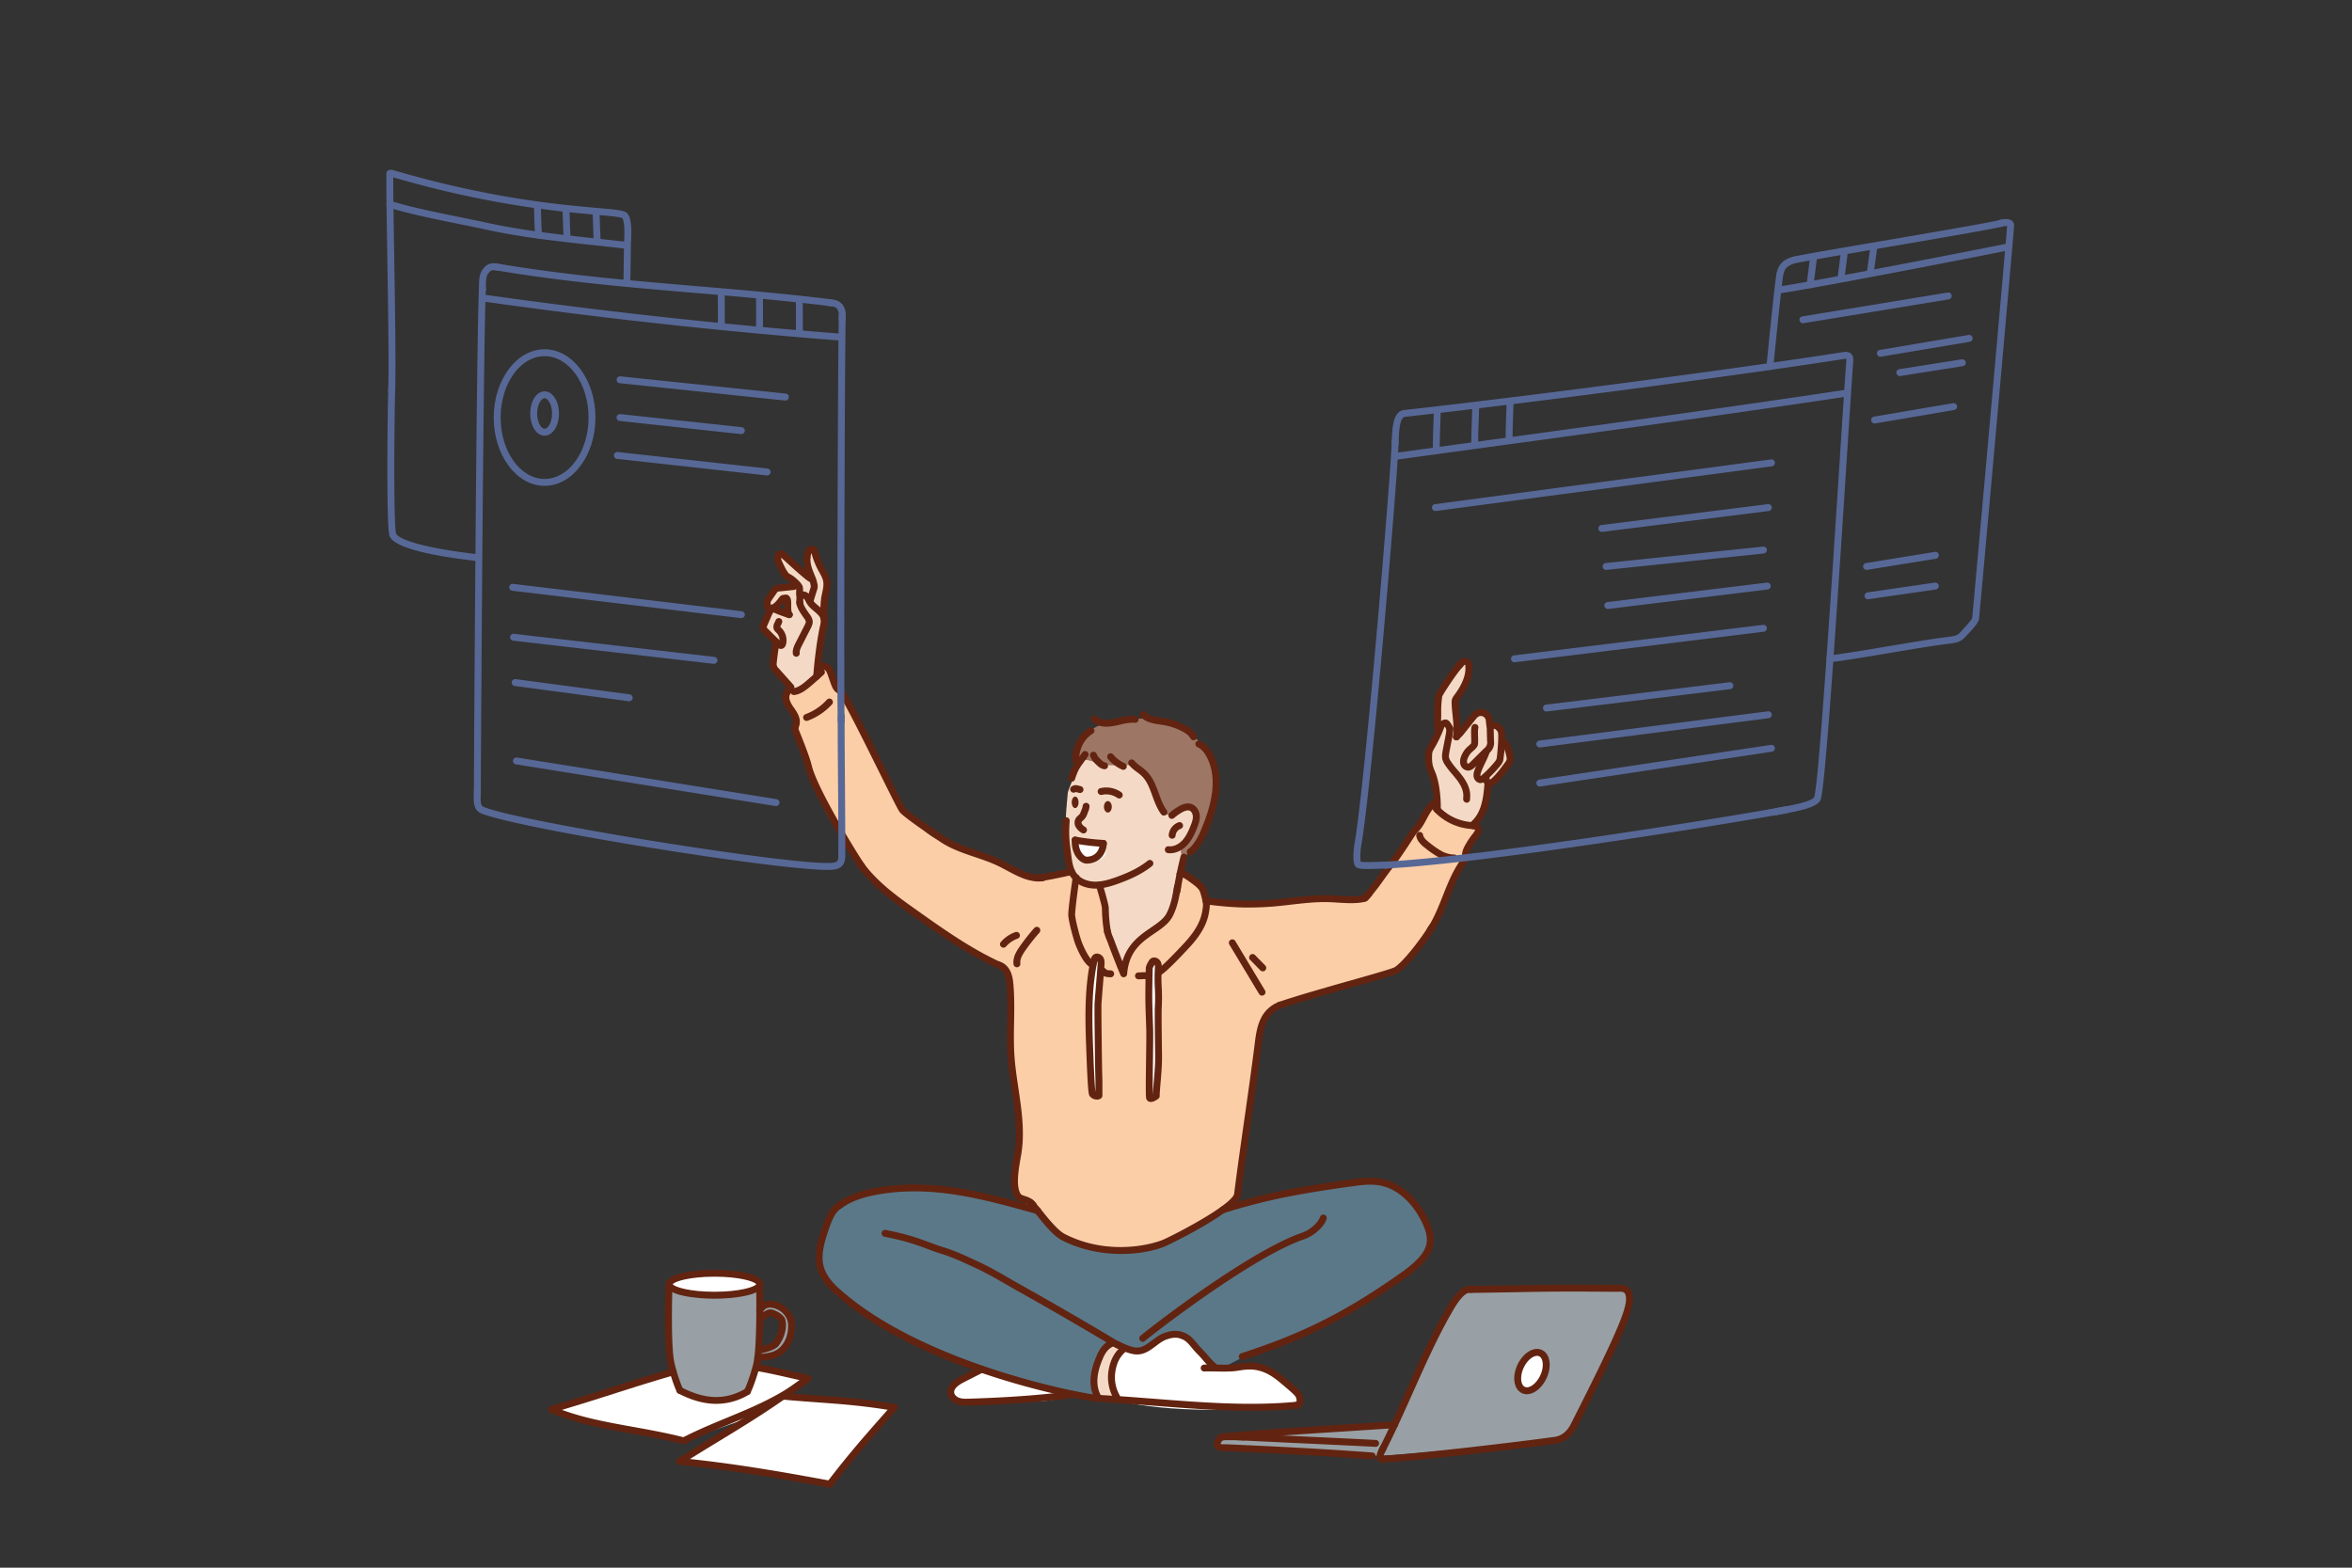 <svg xmlns="http://www.w3.org/2000/svg" viewBox="0 0 2450 1633.33"><rect x="0" y="0" width="2450" height="1633.33" fill="#333333" stroke="none"/><defs><style>.cls-1,.cls-2{fill:#fff;}.cls-1{opacity:0;}.cls-3{fill:#98a0a5;}.cls-4{fill:#622410;}.cls-5{fill:#fccea7;}.cls-6{fill:#5b7889;}.cls-7{fill:#f4dac6;}.cls-8{fill:#9e7666;}.cls-9{fill:#576896;}</style></defs><g id="Bg"><rect class="cls-1" width="2450" height="1633.33"/></g><g id="_ÎÓÈ_1" data-name="—ÎÓÈ_1"><path class="cls-2" d="M779.8,1477.2c.66.1-70.66,44.75-68.34,43.22,2.2,1,151.68,27.23,153,24.33,2.67-1.41,52-65.22,64.27-78.5,8.36-8.64-117.66-3.76-109.3-12.4,4.32-4.46,25.74-14.42,19.12-17.39-28.72-12.85-14-1.52-32-9.9-2.75-1.28-102.25,7.54-104.19,6.07-8.48-6.39-26.74,6.28-35.91,8.64l-88.61,26.17c-9,2.32,134,33.2,134.45,33.73Z"/><path class="cls-2" d="M791,1338c-4.51-11.33-24.31-10.69-35.05-10.62-16.71.11-41.37-.94-56.16,6.84-11.06,5.83,15.31,13,19.88,13.56,21,2.8,39.35,3.32,59.75-2.12C783.8,1344.5,792.81,1342.63,791,1338Z"/><path class="cls-3" d="M1695.17,1343.27c-56.87-1.12-130.75-8.11-168,.9-8.18,2-68.46,124.5-73.53,138-3.8,4.25-144.41,13.34-169.22,13.87-11.8.25-21.94,14.29-10.09,14,26.91-.58,130.89,7.5,155.78,6.38-.71,3.27,184.43-14.79,204.12-20.86.67-.21,15.62-34.86,20-41.73C1666.62,1434.4,1706,1343.49,1695.17,1343.27Z"/><path class="cls-3" d="M822.74,1374.38c-5.5-11.69-10.38-17.41-22.49-15.75-2.9-1-5.17,1.88-8.23,2.21,4.48-5.47,3.11-15.46-4.16-16.38-1.55-.19-52.17,11.51-90.75-1.24-.46-.15-.63,98.25,11.19,105.44,35.09,21.36,68.52,4,68.58,3.31,3.6-1.17,11.56-36.32,12.45-37.15,9.83-6,19.81.84,25.4-8.27,1.69-2.75,7-5.07,7.64-8.09C829.7,1390.16,827.37,1384.23,822.74,1374.38Zm-10-1.36c1.86,2.67-.42,20.73-.34,23.56-2,1.88-8.63,6.72-10.91,8.3-1.54,1-10.26,1-10.92,2.4-.48-3.12,3.44-14.27,2.71-17.33-.39-3.69-.82-7.37-1.25-11,1.72-.53,6-10,7.81-10.42C801.56,1369.51,811.48,1371.21,812.74,1373Z"/><path class="cls-2" d="M1611.19,1421.55a9.25,9.25,0,0,0-3.93-7.92,9.4,9.4,0,0,0-8.16-3c-6.77.54-12.22,6-14.52,12.76a28,28,0,0,0-1.28,5.95,21,21,0,0,0-1.17,7.39c.21,7.72,5.92,13.25,13,11,4.58-1.44,8.73-5.53,10.76-10.47A28.53,28.53,0,0,0,1611.19,1421.55Z"/><path class="cls-4" d="M744.28,1353.09c-18.86,0-50.77-3.18-50.77-15.06s31.91-15,50.77-15,50.76,3.17,50.76,15S763.13,1353.09,744.28,1353.09ZM700.8,1338c2,2.93,17.51,7.85,43.48,7.85s41.52-4.92,43.47-7.85c-2-2.93-17.51-7.85-43.47-7.85S702.76,1335.1,700.8,1338Zm87.08.22h0Z"/><path class="cls-4" d="M746.14,1462.64c-12.51,0-25.61-3.6-39.5-10.79a3.6,3.6,0,1,1,3.31-6.39c25,13,46.21,13.35,66.7,1.28a3.6,3.6,0,1,1,3.66,6.2A66.26,66.26,0,0,1,746.14,1462.64Z"/><path class="cls-4" d="M789.33,1418.42a3.6,3.6,0,0,1-.58-7.15c1.81-.3,3.59-.54,5.33-.77,7.31-1,13.08-1.74,18.18-6.57,5.82-5.5,8.9-13.88,8.68-23.59-.21-9-8.43-17.15-18-17.87-3.85-.3-6.14,1-8.48,4.78a3.6,3.6,0,1,1-6.12-3.8c3.76-6.07,8.57-8.65,15.14-8.16,13.06,1,24.33,12.38,24.62,24.88.27,11.77-3.61,22.07-10.93,29-6.79,6.42-14.27,7.41-22.18,8.47-1.67.22-3.37.45-5.11.73A3,3,0,0,1,789.33,1418.42Z"/><path class="cls-4" d="M708.3,1452.26a3.61,3.61,0,0,1-3.24-2c-3.9-7.94-8.27-23-9.62-29.12-3.38-15.46-2.89-54.35-2.22-82.25a3.6,3.6,0,1,1,7.2.17c-.38,15.86-1.53,64.13,2.06,80.54,1.46,6.66,5.71,20.69,9,27.49a3.61,3.61,0,0,1-3.23,5.19Z"/><path class="cls-4" d="M778.48,1453.44a3.52,3.52,0,0,1-1.63-.39,3.6,3.6,0,0,1-1.58-4.84c3.42-6.75,7.84-20.72,9.39-27.37,3.79-16.36,3.23-64.64,3.05-80.51a3.6,3.6,0,0,1,3.56-3.64h0a3.6,3.6,0,0,1,3.6,3.56c.32,27.91.34,66.8-3.24,82.21-1.43,6.16-6,21.12-10,29A3.59,3.59,0,0,1,778.48,1453.44Z"/><path class="cls-4" d="M792,1410.15a3.6,3.6,0,0,1-.71-7.13c7.09-1.44,13.13-4,14.11-5.29,7.22-9.89,6.39-19.52,5.51-21.37-.73-1.29-5.86-4.61-8.51-4.94h0c-1.48,0-5.65,3.26-7.9,5l-.24.18a3.6,3.6,0,0,1-4.44-5.67l.24-.18c4.62-3.62,9-7,13.27-6.51,4.47.56,12.26,5.11,14.12,9,2.42,5.08,2.1,17.35-6.19,28.72-3.45,4.72-15,7.39-18.5,8.1A3.51,3.51,0,0,1,792,1410.15Z"/><path class="cls-4" d="M840.11,1439.35a3.91,3.91,0,0,1-.75-.08c-6.25-1.32-12.27-2.68-18.1-4-11.15-2.53-21.67-4.92-33.35-6.91a3.6,3.6,0,0,1,1.21-7.1c11.87,2,22.49,4.43,33.74,7,5.8,1.32,11.79,2.68,18,4a3.6,3.6,0,0,1-.74,7.13Z"/><path class="cls-4" d="M574.42,1472a3.6,3.6,0,0,1-1-7.06c25.32-7.39,44.6-13.55,63.25-19.5s38-12.13,63.42-19.55a3.6,3.6,0,0,1,2,6.91c-25.32,7.4-44.61,13.55-63.25,19.5s-38,12.14-63.43,19.55A3.48,3.48,0,0,1,574.42,1472Z"/><path class="cls-4" d="M931.59,1469.85a4,4,0,0,1-.6,0c-31.34-5.25-53.5-6.87-79.17-8.74-11.23-.82-22.84-1.67-36.14-2.88a3.6,3.6,0,1,1,.65-7.17c13.24,1.21,24.82,2,36,2.87,25.84,1.88,48.16,3.51,79.83,8.81a3.6,3.6,0,0,1-.59,7.16Z"/><path class="cls-4" d="M712.25,1504.77a3.47,3.47,0,0,1-.9-.11c-18.26-4.68-36.15-7.9-53.45-11-29.53-5.31-57.43-10.34-84.87-21.89a3.6,3.6,0,0,1,2.79-6.64c26.71,11.25,54.23,16.2,83.36,21.45,17,3.06,34.59,6.22,52.64,10.79,15.44-7.85,30.64-14.15,45.36-20.24,28.15-11.65,54.73-22.65,82.16-43.51a3.6,3.6,0,1,1,4.36,5.73c-28.17,21.43-55.17,32.6-83.76,44.44-15,6.19-30.45,12.6-46.05,20.61A3.6,3.6,0,0,1,712.25,1504.77Z"/><path class="cls-4" d="M864.42,1549.9a3.6,3.6,0,0,1-2.86-5.79c22.06-28.79,37.25-46,56.48-67.9,3.47-3.94,7.06-8,10.83-12.34a3.6,3.6,0,0,1,5.42,4.75L923.45,1481c-19.14,21.75-34.26,38.93-56.17,67.52A3.58,3.58,0,0,1,864.42,1549.9Z"/><path class="cls-4" d="M708,1526.22a3.6,3.6,0,0,1-1.93-6.64c14.7-9.31,27.66-17.2,40.18-24.83,29.64-18.06,55.24-33.66,90.14-59.57a3.6,3.6,0,0,1,4.29,5.78c-35.16,26.11-60.89,41.79-90.68,59.94-12.5,7.62-25.43,15.49-40.08,24.76A3.59,3.59,0,0,1,708,1526.22Z"/><path class="cls-4" d="M864.43,1549.9a3.68,3.68,0,0,1-.66-.06c-52.64-9.66-100.73-18.12-156.15-23.64a3.6,3.6,0,1,1,.71-7.16c55.69,5.54,103.94,14,156.74,23.72a3.6,3.6,0,0,1-.64,7.14Z"/><path class="cls-4" d="M1439.66,1523.85a5.51,5.51,0,0,1-4.93-2.55c-1.79-2.85-1-7,2.7-13.84l.16-.29a3.55,3.55,0,0,1,4.72-1.8,3.66,3.66,0,0,1,1.82,4.81c0,.09-.16.34-.35.7a29.68,29.68,0,0,0-2.52,5.69c29.88-1.55,123.31-12.06,178.3-19.55,6.75-.92,12.76-5.67,16.49-13,52.78-103.89,60.8-125.84,56.93-135.57-1-2.55-2.65-2.77-9.19-2.58l-1.35,0a4.19,4.19,0,0,1-.5,0h-2.32a2.36,2.36,0,0,1-.38,0c-52.19-.41-67.91-.13-98.73.42-12.36.22-27.74.5-48.92.79a3.6,3.6,0,1,1-.1-7.2c21.17-.29,36.54-.57,48.89-.79,31.24-.56,47-.84,100.76-.41l2.45,0c6.14-.17,13.11-.37,16.09,7.12,5.63,14.2-7.13,42.91-57.2,141.49-4.83,9.5-12.82,15.66-21.94,16.91-56.17,7.65-152.42,18.45-180.52,19.68ZM1441,1518h0Z"/><path class="cls-4" d="M1439.86,1514.25a3.65,3.65,0,0,1-1.63-.39,3.6,3.6,0,0,1-1.57-4.85c10-19.63,19.57-41,28.8-61.68,12.9-28.88,26.24-58.75,41-84.08,5.45-9.38,14.57-25.06,26.57-23.53a3.6,3.6,0,1,1-.92,7.14c-7.25-.91-15.17,12.69-19.43,20-14.55,25-27.81,54.69-40.63,83.39-9.27,20.76-18.86,42.23-29,62A3.6,3.6,0,0,1,1439.86,1514.25Z"/><path class="cls-4" d="M1429.35,1520.53h-.27c-50.6-3.79-97.4-6.18-152.09-8.59h-1.15c-5.06,0-7.38,0-10.34-3.83-1.59-2-2.51-5.71,2.08-11.42,3-3.7,7.88-3.52,11.45-3.38.72,0,1.43.07,2.09,0,3.55,0,10.93.08,14.79.28a3.6,3.6,0,0,1-.37,7.19c-3.63-.18-10.93-.31-14.35-.27-.79,0-1.6,0-2.44,0-2-.08-4.85-.19-5.55.69a9.21,9.21,0,0,0-1.73,2.85,2.66,2.66,0,0,0,.5.53,20,20,0,0,0,3.85.15h1.41c54.79,2.42,101.67,4.8,152.39,8.6a3.6,3.6,0,0,1-.27,7.19Z"/><path class="cls-4" d="M1432.87,1507.43h-.19c-24-1.23-48.46-2.37-72.15-3.47s-48.07-2.23-72-3.46a3.61,3.61,0,1,1,.38-7.2c23.89,1.23,48.32,2.37,71.94,3.46s48.21,2.24,72.19,3.48a3.6,3.6,0,0,1-.18,7.2Z"/><path class="cls-4" d="M1590.47,1452.62a11.85,11.85,0,0,1-6.45-1.85c-7.82-4.94-8.92-18.33-2.52-30.48,3.9-7.38,9.84-12.76,15.9-14.38a12.56,12.56,0,0,1,10.2,1.34c7.82,4.94,8.92,18.32,2.52,30.47h0c-3.9,7.39-9.84,12.77-15.9,14.38A14.23,14.23,0,0,1,1590.47,1452.62Zm10.66-40a7.5,7.5,0,0,0-1.87.26c-4.09,1.09-8.46,5.22-11.39,10.78-4.9,9.3-3.94,18.55,0,21a5.49,5.49,0,0,0,4.49.47c4.09-1.1,8.46-5.23,11.39-10.79,4.9-9.29,3.93-18.54,0-21A4.82,4.82,0,0,0,1601.13,1412.61Zm5.8,23.43h0Z"/><path class="cls-4" d="M1274.32,1500.57a3.6,3.6,0,0,1-.32-7.19c43.64-3.93,79.83-6.24,121.74-8.92,17.9-1.14,36.42-2.33,56.66-3.71a3.6,3.6,0,1,1,.49,7.18c-20.25,1.39-38.78,2.57-56.69,3.72-41.86,2.67-78,5-121.56,8.91Z"/><path class="cls-2" d="M1023.81,1428.47c-15.53,3-37.49,9.91-33.52,27.29,1.72,7.52,56.26,5,66.71,2.87,1.35,1,46.44,4.95,53.28-7.29C1112.61,1447.15,1027.51,1427.52,1023.81,1428.47Z"/><path class="cls-5" d="M1485.66,846.81c-1.07,3.69-48.45,71.6-62.81,89-13.28.14-77.52,4.26-87.93,5.34-24.74-1.06-56.1.84-80.75-3.3.13-3.57-23.68-45.92-26.34-19.93-1.23,12-7.91,25.61-8,37.59-2.6-.63-48.14,26-51,57.62-3.27-7.94-24.74-82.38-24.84-89.15-8.19-9.15-6.8,11.23-26.79-12.52-4.49-5.33-12.2-3.34-17.08.77-28.34,9.12-69.49-20.77-116.07-34.74-19-5.69-28-20.08-43.87-33.39-5.87-8.55-59.75-117.38-66-123.49-1.46-1.42-2.88-6.71-4.61-6.95a82.7,82.7,0,0,1-2.71-11.94c-1.28-8.59-10.67-6.38-14.65-.67-2.82,4-24.33,18.65-25.66,18.63-4.92-.07-12.28,5.36-9.19,9.19,15.09,18.68,8.1,44.58,36.32,99.64.29,15.07,36.79,63.44,38.79,66.3,3.8,10.18,37.19,36.94,47.58,47.18-2.6,4.21,40.7,31.14,60.15,41.3,19.83,12.56,30.62,18.49,51.19,29.84-1.77,1.09,5.67,123.2,9.81,151.45.09.65,1,18.08.46,25.59-7.94,27.57-3.34,60.22,2.44,58.52,6.13,6.19,37.17,47.08,74.64,51.36a20.44,20.44,0,0,0,4,2c7,2.57,83.78-4.73,79.43-10.52-1.12-1.49,68.48-37.44,67.93-45.61-.29-4.28-.41-18.79.2-23,5.31,4.08,13.29-152,36.44-173.35,37.94-10,125.82-34.83,128.15-38.87.68-1.18,24.76-23.86,25.43-25,1.24-.71,51.78-106.63,51.2-108.86.72-1.14,7.85-6.46,8.58-7.6C1546.27,859.38,1491.17,827.94,1485.66,846.81ZM1115.52,948.24c-.17.64-.31,1.27-.45,1.91-.55-.8-1.11-1.59-1.69-2.37Z"/><path class="cls-6" d="M1487.52,1293.68c4.13-18.29-7.38-29-7.84-30-.54-1.16-21-26.36-25.44-26.08a73.88,73.88,0,0,0-42-5.52c-15.85,2.4-31.69,4.95-47.52,7.53-1.06-.17-58.23,11.93-85.33,16.58-4.09.71-30.25,33.07-108.91,48.19-1,.18-40.65-7-41.61-7-18.59-1.5-37.7-31-43.4-33-64.63-22.44-117.25-33.28-184.4-20.61-4.7.89-32.1,16.24-32,20.05-.42.15-36.1,44.25-6.31,75.7,33.69,35.55,103.8,68.71,168.72,90.21,32.17,10.66,110.88,31.39,108.82,24.64-1.85-6-1.78-20.65-.85-26.28,4.33-4.77,11.71-30.82,17.66-29.91,9.46,1.44,18.49,15.87,40.82,4.2,3.59,1.67,15-6.7,20.87-11.66,5.44.36,14.25,3.24,19.69,3.6,5.58,6.53,12.92,15.89,19.8,21-2,5.65,9.08,11.85,11.07,10.91,9.16-3.1,16.79-8,25.47-12.22,14-4.38,107-42.47,134.65-64.85C1431.37,1347.75,1487.58,1321.68,1487.52,1293.68Z"/><path class="cls-2" d="M1349.46,1450.09c-11.66-9-23.78-23-38.78-25.27-16.94-2.6-27.52,4.53-44.23-1.16-13.69-4.65-23.15-43.18-48.48-32.66-27.88,11.58-22,24.71-49.93,14.77-1.68,1.35-4,13.41-5.26,15.4-4.39,3.15-1.13,37.57,1.73,38.21,58.08,13.06,123.35,10,182.24,5.94C1356.4,1464.65,1356.6,1455.6,1349.46,1450.09Z"/><path class="cls-2" d="M1206.52,1008.41c-3.55-11.24-7.62-11.3-10.58,3-2.36,11.46,2.18,24,1,35.67-.9,9.05.13,33.89.65,43,2.71,47.31-6.56,55.61,2.32,54.45,12.88-1.68,3.47-59.15,5.53-72.1C1207,1062.47,1210.1,1019.7,1206.52,1008.41Z"/><path class="cls-2" d="M1145.33,1092.11c-4.15-27.56,0-56.92,1.66-84.58.71-11.83-5-16.17-8.63-4.95-6.9,21.38-2.11,139.89,2.3,139.1C1149.86,1140,1147.31,1105.27,1145.33,1092.11Z"/><path class="cls-7" d="M1168.58,1404.45c-1.45-1.23-9.69-5.76-11.46-6.2-3.08-1.54-19.65,23.88-16.39,50.18,1.37,11,15,16,19,6,2.56-6.31-1.72-16-3.34-21.83C1155.33,1428.76,1170.42,1406,1168.58,1404.45Z"/><path class="cls-7" d="M1571.51,781.05c-1.28-6.36-1.93-4.7-5.54-10.2-3.1-4.71-8.38-14.58-12.3-16.58-3.07-6.61-7.64-11.93-16.27-7.25-5.88,3.19-18.62,17.86-20.26,19.63a87.89,87.89,0,0,0-2.11-21.9c-2.15-10.09,3.66-20.84,9.58-30.63.58.11,5.55-17.24,5.49-17.32.2-8.51-5.55-11.76-10.16-3.27-6.61,12.19-21.21,25.71-24,39.46-1.31,6.58.1,12.21,1.82,18.49,4.19,15.27-10.19,29.75-10.17,39.47s6.64,18.44,8.08,28.13c1.2,8.16-4,19.9,1.18,26.86.27.36,26.82,16.41,36.76,13.61,3.71-1,12.38-18.91,14.11-34.21,1.13-10.07,4.94-12.06,12.77-17.25C1571.12,801.08,1573.87,792.85,1571.51,781.05Z"/><path class="cls-7" d="M857.11,630.11a10.39,10.39,0,0,0,2-3.42c5.28-15-1.1-32.08-8.15-45.74-5.44-10.54-7-14.53-10.39-3.2-1.33,4.49,2.4,19.12,2.42,23.48-4.11-2.77-19.59-14.28-22.92-18.73-7-9.35-12.32-6.5-9.22,3.88,2.28,7.61,15.36,19,21.64,23.59-15.6-.17-21.83,1.06-31.63,15.75-2.62,3.92-1,7.72,2.21,9.59-1.14,2-10.12,18.09-9.4,20.46C795,660,808,665.44,808.3,666c-.62,4.38-1.71,9.06-1.76,10.54a57.18,57.18,0,0,0,2.79,19.6c3.06,9.27,10.07,24.66,22.4,21.84,5.75-1.31,12.73-8.41,16.67-12.31,4.35-4.33,5.8-7.74,6.49-13.92.52-4.72.86-9.48,1.1-14.27a108.54,108.54,0,0,0,2.83-15c.94-8.19,2.65-19.77-2.39-27.13C856.7,633.58,856.93,631.84,857.11,630.11Zm-47.94,6.2c1.1-5.17,4-11.45,8.09-12.7.07.71,2.3,19,2.31,19.19l-.34-.25c-2.91-1.91-9.91-4.52-10.48-4.93A9.58,9.58,0,0,0,809.17,636.31Z"/><path class="cls-7" d="M1239.37,841.82c-7.91-2.73-14.52,2.48-18.92,8.83-.46-.49-31.88-50.18-32.85-50.37-3.94-2.69-7.09-5.45-23-5.45-5,0-32.57-6.73-37.06-1.74-6.3,7-15.12,31.77-15.17,32.27-1.3,14.58-3,27.22-1.73,42,1.07,12.79,2,21.34,3.81,34,3.17,22.69,14.72,19.77,32.78,20.85.3,14.32,6.36,59.28,21.42,84.9,5.38,9.14,1.16,2.43,4.34-7.06,6.92-20.6,34.19-28.72,43.22-45.78,5.3-10,16.6-65.84,17.49-75.21.68-.84,12.22-20.48,13.59-22.83C1251.38,849.22,1246.93,844.42,1239.37,841.82Z"/><path class="cls-8" d="M1263.28,803.9c-3.53-30.5-30.35-50.34-60.09-54.26-18.07-2.38-38.07-.11-55.48,5.28-11.83,3.66-29.58,17-29.36,30.54.14,8.26,2.39,11,8.27,5.79,1.83-1.62,21.49,5.46,24.62,5.78,6.47.67,23.82,0,26.21,0,9,6.27,17.68,13.61,23.1,23.32,4.75,8.51,1.71,19,9.38,25.93,2.92,2.63,7.62,3.74,11.13,1.44,5.59-3.67,14.75-9.46,22.79-3.44,4.33,4.39,2,13,.69,17.42-2.41,8.18-4.88,10-10.41,16.33-7.79,8.85-3.42,19.32,4.42,10.43,6.17-7,22.6-37.35,24-46.3C1263,839.83,1265.34,805.34,1263.28,803.9Z"/><path class="cls-2" d="M1144.59,877.25a10.53,10.53,0,0,0-6.33,1.24c-1.07,0-1.2,0-.36,0-.48-.06-1-.14-1.43-.24a13.64,13.64,0,0,1-1.4-.35c.6.16.6.12,0-.1-.4-.18-.79-.37-1.18-.59l-.52-.39a9.39,9.39,0,0,0-13,1.1c-3.09,3.66-2.86,9.92,1.1,12.94a27,27,0,0,0,15.19,5.85c6.07.3,14.5-1.11,15.22-8.74C1152.39,883.2,1149.81,878,1144.59,877.25Z"/><path class="cls-4" d="M1081,1265a3.6,3.6,0,0,1-1-.13l-.59-.17c-56-15.58-108.89-30.3-165.82-20-16.4,3-28.4,7.64-37.76,14.7a3.6,3.6,0,1,1-4.34-5.75c10.29-7.76,23.26-12.86,40.82-16,58.55-10.61,112.22,4.33,169,20.13l.59.17a3.6,3.6,0,0,1-1,7.07Z"/><path class="cls-4" d="M1466.84,1328.68a3.61,3.61,0,0,1-2.26-6.42c12.34-9.86,23.28-19.85,21.56-33.54-.63-5-2.47-10.43-5.8-16.94-10.22-20-25.77-33.35-42.68-36.6-9.17-1.76-18.92-.64-28.93.77-47.43,6.66-84.76,12.56-133.5,27.84a3.6,3.6,0,1,1-2.15-6.87c49.26-15.45,86.88-21.39,134.64-28.11,10.64-1.49,21-2.67,31.3-.7,19.1,3.66,36.5,18.39,47.74,40.4,3.71,7.28,5.79,13.41,6.53,19.31,2.36,18.84-13.63,31.61-24.21,40.07A3.58,3.58,0,0,1,1466.84,1328.68Z"/><path class="cls-4" d="M1144.43,1460.61c-11.25,0-182.89-30.09-274.81-112.41-8.66-7.76-14.12-15-17.19-22.82-6-15.19-1.1-31.92,4.39-47.75,3.55-10.22,7.79-20.64,17.2-25.85a3.6,3.6,0,1,1,3.49,6.3c-7.19,4-10.67,12.63-13.88,21.91-5.26,15.16-9.56,29.84-4.49,42.76,2.64,6.72,7.5,13.11,15.29,20.08,88.84,79.58,259.34,110.58,269.73,110.58h.26a3.63,3.63,0,0,1,3.63,3.44,3.58,3.58,0,0,1-3.39,3.75Z"/><path class="cls-4" d="M1164.51,1405.08a3.56,3.56,0,0,1-1.85-.51c-33.9-20.32-68.56-40.41-103-59.72-3.77-2.11-7.6-4.33-11.47-6.57-10.07-5.82-20.47-11.83-30.75-16.58l-4.53-2.1c-10.16-4.73-20.66-9.62-31.13-12.87-6.76-2.1-12-4.06-17.17-6-10.78-4-21-7.77-43.38-12.23a3.6,3.6,0,0,1,1.41-7.07c23,4.58,33.42,8.45,44.47,12.55,5,1.86,10.23,3.79,16.8,5.83,10.94,3.4,21.67,8.39,32,13.21l4.51,2.1c10.58,4.89,21.13,11,31.33,16.89,3.85,2.22,7.65,4.42,11.39,6.51,34.52,19.35,69.24,39.48,103.2,59.83a3.6,3.6,0,0,1-1.85,6.69Z"/><path class="cls-4" d="M1190.34,1398a3.6,3.6,0,0,1-2.29-6.38c17-14,114.81-88.95,168.14-107.26,7.17-2.46,16.44-9.51,18.9-16.6a3.6,3.6,0,0,1,6.8,2.36c-3.33,9.61-14.52,18-23.36,21.05-52.32,18-149,92.15-165.91,106A3.59,3.59,0,0,1,1190.34,1398Z"/><path class="cls-4" d="M1294,1416.94a3.6,3.6,0,0,1-1.11-7c66.25-21.48,111.23-44.45,171.89-87.77a3.6,3.6,0,0,1,4.19,5.86c-61.33,43.8-106.83,67-173.86,88.76A3.52,3.52,0,0,1,1294,1416.94Z"/><path class="cls-4" d="M1303,1469.85c-33.71,0-68.09-2.68-101.7-5.3-19.79-1.55-38.48-3-57-4a3.6,3.6,0,1,1,.37-7.19c18.64.95,37.38,2.41,57.22,3.95,49.69,3.88,101.07,7.88,149.08,3.09a3.6,3.6,0,0,1,.72,7.17C1335.73,1469.21,1319.45,1469.85,1303,1469.85Z"/><path class="cls-4" d="M1265.1,1427.94a3.64,3.64,0,0,1-2.32-.84,83.06,83.06,0,0,1-9.57-9.83c-2-2.31-4.08-4.71-6.59-7.19a75.67,75.67,0,0,1-5.07-5.75c-2.91-3.54-5.66-6.89-9.48-8.69-5.33-2.51-9.72-2.53-16.76-.09-3.9,1.34-7.42,4-11.16,6.81-5.47,4.12-11.13,8.39-18.51,8.8-5.06.28-9.73-1.39-13.85-2.86-1.59-.57-3.6-1.53-5.72-2.54-1.88-.89-3.81-1.81-5.06-2.26a3.6,3.6,0,0,1,2.43-6.78c1.59.57,3.6,1.53,5.72,2.54,1.88.89,3.81,1.81,5.06,2.26,3.64,1.3,7.41,2.66,11,2.45,5.2-.29,9.76-3.73,14.59-7.36,4-3,8.17-6.15,13.13-7.87,6.4-2.22,13.51-3.7,22.18.38,5.3,2.49,8.7,6.64,12,10.64a66.55,66.55,0,0,0,4.57,5.2c2.7,2.68,4.87,5.18,7,7.59a77.48,77.48,0,0,0,8.76,9,3.6,3.6,0,0,1-2.31,6.36Z"/><path class="cls-4" d="M1144.48,1460.61a3.59,3.59,0,0,1-3-1.69,35.06,35.06,0,0,1-3.75-8.1c-3.36-10.57-2-22.88,4.29-37.62a39.34,39.34,0,0,1,6.14-10.64,24.43,24.43,0,0,1,8.26-6.2,3.6,3.6,0,0,1,3,6.54,17.47,17.47,0,0,0-5.82,4.37,33.23,33.23,0,0,0-5,8.74c-5.55,13.09-6.88,23.77-4.06,32.63a27.81,27.81,0,0,0,3,6.45,3.6,3.6,0,0,1-3,5.52Z"/><path class="cls-4" d="M1350.74,1467.63a3.6,3.6,0,0,1-.26-7.19,7.76,7.76,0,0,0-1.74-6.35c-2.86-3.13-7.54-7-14.63-13l-1.21-1c-9.54-8-17.52-11.88-26.69-13-5.79-.7-11.88.26-17.77,1.18s-13.77.79-21.49.67c-4.68-.08-9.1-.15-12.38,0a3.6,3.6,0,1,1-.41-7.19c3.54-.2,8.09-.13,12.91,0,7.06.1,15.07.23,20.25-.58,6.37-1,13-2.05,19.76-1.22,10.51,1.27,19.9,5.78,30.44,14.63l1.22,1c7.31,6.12,12.14,10.17,15.24,13.58,3.46,3.54,4.88,9.94,3.09,14.19A6.73,6.73,0,0,1,1350.74,1467.63Z"/><path class="cls-4" d="M1163.17,1459a3.6,3.6,0,0,1-3.13-1.81,44.77,44.77,0,0,1-5.24-29.72c1.87-10.86,6-18.52,13.32-24.84a3.6,3.6,0,0,1,4.7,5.46c-6.07,5.22-9.34,11.38-10.92,20.61a38,38,0,0,0,4.39,24.91,3.6,3.6,0,0,1-3.12,5.39Z"/><path class="cls-4" d="M1168,1306.47c-19.27,0-41.09-3.72-61.65-14.14-9-4.58-18-15.81-26-25.71-3.44-4.29-6.68-8.33-9.51-11.3a3.6,3.6,0,0,1,5.22-5c3,3.19,6.37,7.36,9.91,11.76,7.48,9.34,16,19.92,23.61,23.8,44.66,22.63,90.64,11,103.23,5.18,16.69-7.74,67-34.3,72.78-46.77a3.6,3.6,0,1,1,6.53,3c-8.26,17.82-75.61,50-76.28,50.28C1205.67,1302.38,1188.25,1306.47,1168,1306.47Z"/><path class="cls-4" d="M1288.92,1249.44l-.45,0a3.61,3.61,0,0,1-3.13-4c3.32-26.38,7.14-53.14,10.83-79s7.5-52.57,10.81-78.89c1-8.3,2.22-17.7,6.16-26.06a34.07,34.07,0,0,1,18.94-17.59,3.6,3.6,0,0,1,2.64,6.7,26.7,26.7,0,0,0-15.06,14c-3.46,7.33-4.51,15.74-5.53,23.89-3.32,26.38-7.14,53.13-10.83,79s-7.51,52.57-10.81,78.89A3.61,3.61,0,0,1,1288.92,1249.44Z"/><path class="cls-4" d="M1076.27,1259.15a3.58,3.58,0,0,1-2.78-1.32c-2.66-3.24-5.48-4.13-8.47-5.07-2.79-.88-6-1.88-7.91-5-6.55-10.59-3.42-28.78-1.14-42.07.36-2.06.69-4,1-5.77,3.28-21.32,0-43.42-3.19-64.78-1.71-11.48-3.48-23.35-4.26-35.12s-.56-23.64-.37-35.15c.22-12.54.44-25.51-.62-38.12-.33-3.9-.79-8-2.42-11.54-1.57-3.39-4.18-5.8-7-6.45a3.6,3.6,0,1,1,1.63-7c5,1.14,9.39,5,11.88,10.44,2.13,4.6,2.7,9.61,3.07,14,1.09,13,.86,26.12.65,38.84-.2,11.36-.4,23.11.35,34.56s2.5,23.19,4.19,34.53c3.26,21.89,6.63,44.54,3.18,66.94-.27,1.8-.61,3.79-1,5.9-2.09,12.15-5,28.79.17,37,.51.84,1.77,1.26,4,2,3.31,1,7.85,2.47,11.87,7.37a3.61,3.61,0,0,1-2.79,5.89Z"/><path class="cls-4" d="M1332.87,1051a3.6,3.6,0,0,1-1.16-7c20.25-6.88,49.46-15.17,75.23-22.48,21.27-6,43.27-12.27,45.94-13.88,10.17-6.89,28.9-32,35.29-42.81a3.6,3.6,0,0,1,6.2,3.66c-6.85,11.61-26.29,37.55-37.48,45.13-2.84,1.92-15.42,5.6-48,14.83-25.68,7.29-54.79,15.55-74.87,22.37A3.57,3.57,0,0,1,1332.87,1051Z"/><path class="cls-4" d="M1039.91,1008.83a3.49,3.49,0,0,1-1.5-.34c-31.2-14.36-60.65-35.24-86.63-53.66-20.43-14.49-43.58-30.91-59.23-53.09a3.6,3.6,0,0,1,5.88-4.16C913.37,918.76,935,934.11,956,949c25.72,18.24,54.88,38.91,85.47,53a3.61,3.61,0,0,1-1.51,6.88Z"/><path class="cls-4" d="M1489.81,972.68a3.6,3.6,0,0,1-3-5.59c6.85-10.35,11.53-22.19,16.06-33.63,4.32-10.92,8.78-22.22,15.2-32.56l.68-1.09c1.77-2.83,3.45-5.49,4-8.3.11-.58.18-1.16.25-1.74a26.19,26.19,0,0,1,.51-3,22.5,22.5,0,0,1,2-4.93,82.53,82.53,0,0,1,8.12-12.55l.19-.24c1.25-1.59,2.54-3.23,2.61-4.59a1.88,1.88,0,0,0-1.24-.44,3.6,3.6,0,0,1-.88-7.15,9,9,0,0,1,6.9,2.2,7.07,7.07,0,0,1,2.43,5.4c-.06,3.81-2.33,6.7-4.15,9l-.19.23a76.08,76.08,0,0,0-7.42,11.46,16,16,0,0,0-1.42,3.34,19.55,19.55,0,0,0-.35,2.18c-.1.75-.19,1.49-.34,2.23-.8,4.12-3,7.64-5,10.75l-.66,1.06c-6.08,9.79-10.42,20.78-14.62,31.41-4.67,11.79-9.49,24-16.76,34.95A3.59,3.59,0,0,1,1489.81,972.68Z"/><path class="cls-4" d="M1422,939.37a3.6,3.6,0,0,1-2.66-6,237.65,237.65,0,0,0,16.11-20.59c3.48-4.8,7.08-9.77,10.9-14.51,6-7.47,17.4-25,21.14-30.82.64-1,1.07-1.67,1.24-1.91a25.4,25.4,0,0,1,3-3.54c.35-.37.71-.73,1-1.1,2.85-3.11,5-7,7.17-11.19,3.52-6.57,7.15-13.36,14.15-17.21a3.6,3.6,0,1,1,3.47,6.31c-5.12,2.82-8.11,8.4-11.26,14.3-2.34,4.37-4.75,8.88-8.22,12.66l-1.2,1.26a18.72,18.72,0,0,0-2.2,2.51l-1.19,1.82c-3.79,5.86-15.32,23.67-21.57,31.43-3.7,4.6-7.25,9.49-10.68,14.22a242.46,242.46,0,0,1-16.62,21.21A3.59,3.59,0,0,1,1422,939.37Z"/><path class="cls-4" d="M1300.51,945.54c-14.4,0-26.78-1.14-44.68-3.29a3.6,3.6,0,1,1,.86-7.15c23.54,2.82,37.29,4,61.6,2.72,8.54-.45,17.26-1.46,25.68-2.43,13.08-1.51,26.6-3.07,40.09-2.67,3.33.1,6.69.32,9.94.53,8.64.56,16.8,1.09,24.82-.39.78-.14,1.65-.55,4.45-4.07a3.6,3.6,0,1,1,5.64,4.48c-3.13,3.93-5.34,6-8.78,6.68-8.91,1.64-17.9,1-26.6.48-3.19-.2-6.48-.42-9.68-.51-13-.39-26.23,1.14-39,2.62-8.53,1-17.36,2-26.13,2.47C1312,945.37,1306.11,945.54,1300.51,945.54Z"/><path class="cls-4" d="M897.5,906a3.6,3.6,0,0,1-2.82-1.36c-3.27-4.09-49.53-78-56.14-105.38-2-8.42-8.18-23.77-11.48-32a54.33,54.33,0,0,1-2.26-6,12.79,12.79,0,0,1,.6-6.25c.18-.65.36-1.26.45-1.8.68-4-2.3-8.26-5.19-12.39l-.35-.5c-5.33-7.63-6.68-14.22-4-19.58a23.28,23.28,0,0,1,1.28-2.16,6.4,6.4,0,0,0,1.1-2.12,3.6,3.6,0,0,1,7.19.41,11.46,11.46,0,0,1-2.24,5.63,14.53,14.53,0,0,0-.87,1.44c-1.4,2.82-.23,6.95,3.48,12.26l.34.49c3.37,4.82,7.58,10.83,6.39,17.74a24.26,24.26,0,0,1-.62,2.54,8,8,0,0,0-.49,2.71c.21.62,1,2.69,1.91,4.87,3.37,8.41,9.63,24.07,11.79,33,6.23,25.78,51.64,98.66,54.77,102.58A3.61,3.61,0,0,1,897.5,906Z"/><path class="cls-4" d="M1082.12,918.38c-12,0-22.84-5.81-33.4-11.45-3-1.63-6.2-3.31-9.27-4.78-7.67-3.68-16-6.51-24.09-9.24-12.09-4.09-24.6-8.32-35.58-15.6-1.47-1-36.14-24-42.33-30.85-1.48-1.64-5.93-10.41-21.6-42-15.29-30.79-34.33-69.11-41-79.18a11.05,11.05,0,0,0-3.33-3.56c-2.07-1.45-3.58-2.8-5.58-8-.62-1.63-1.28-3.56-2-5.61-.95-2.78-1.94-5.65-2.82-7.73a5.09,5.09,0,0,0-3.05-2.71,1.21,1.21,0,0,0-1.16.11,3.6,3.6,0,1,1-4.38-5.72,8.38,8.38,0,0,1,7.38-1.36,12.26,12.26,0,0,1,7.84,6.87c1,2.31,2,5.31,3,8.2.69,2,1.33,3.87,1.91,5.37,1.36,3.57,2,4,3,4.71a17.9,17.9,0,0,1,5.18,5.45c7,10.46,26.11,49,41.49,80,9.31,18.75,18.94,38.13,20.56,40.41,4.31,4.69,26.78,20.24,40.9,29.6,10.2,6.75,21.72,10.65,33.91,14.78,8.27,2.8,16.83,5.69,24.9,9.56,3.2,1.54,6.42,3.26,9.54,4.93,11.37,6.07,22.11,11.81,33.59,10.38a3.6,3.6,0,0,1,.88,7.15A37.45,37.45,0,0,1,1082.12,918.38Z"/><path class="cls-4" d="M1536.13,863.82a58.59,58.59,0,0,1-42.73-18.92,3.87,3.87,0,0,1-.35-.45c-2.11-3.21-1.92-9.57.34-11.53a3.75,3.75,0,0,1,4.85,0,3.6,3.6,0,0,1,.62,4.69,6.14,6.14,0,0,0,.13,2.73,51.31,51.31,0,0,0,37.14,16.28h.07a3.6,3.6,0,1,1,0,7.2Z"/><path class="cls-4" d="M827,724.16a3.6,3.6,0,0,1-.46-7.17c4.85-.64,9.16-4,13.52-7.74s8.82-7.67,13.09-11.61a3.6,3.6,0,1,1,4.88,5.29c-4.33,4-8.81,8-13.3,11.8-5,4.27-10.46,8.51-17.25,9.4Z"/><path class="cls-4" d="M1514.33,897.44a34.15,34.15,0,0,1-16.07-4.44,94.92,94.92,0,0,1-13.18-9c-4.44-3.44-8.85-7.27-9.82-13.07a3.6,3.6,0,0,1,7.11-1.18c.54,3.23,3.67,5.89,7.11,8.55a89.07,89.07,0,0,0,12.17,8.4,26.66,26.66,0,0,0,13,3.58h.06a3.6,3.6,0,0,1,0,7.2Z"/><path class="cls-4" d="M840.29,751.1a3.6,3.6,0,0,1-1.26-7A57.38,57.38,0,0,0,861.36,729a3.6,3.6,0,1,1,5.33,4.85,64.64,64.64,0,0,1-25.15,17A3.41,3.41,0,0,1,840.29,751.1Z"/><path class="cls-4" d="M1497.18,847.27h-.11a3.6,3.6,0,0,1-3.49-3.71c.33-10.46-1.09-26.17-5-35.92l-.69-1.69a48.5,48.5,0,0,1-2.41-6.76,44.17,44.17,0,0,1-.92-11.72,21.72,21.72,0,0,1,.76-6.12,22.75,22.75,0,0,1,2.43-5l.24-.4a132,132,0,0,0,9.34-19.72,9.44,9.44,0,0,1,3.33-4.76c3.83-2.57,6.42-1.93,7.91-.94,2,1.3,4.87,6,5.18,8.41a3.6,3.6,0,0,1-7.12,1.06,15.41,15.41,0,0,0-1.56-2.8l-.4.25a9.13,9.13,0,0,0-.63,1.4,139.26,139.26,0,0,1-9.86,20.78l-.24.41a17.39,17.39,0,0,0-1.74,3.44,16,16,0,0,0-.44,4.16,37.86,37.86,0,0,0,.71,9.82,43.16,43.16,0,0,0,2.07,5.76c.25.59.49,1.18.73,1.77,4.31,10.77,5.87,27.26,5.5,38.82A3.6,3.6,0,0,1,1497.18,847.27Zm9.44-87.43a.17.17,0,0,0,0,.07A.17.17,0,0,1,1506.62,759.84Z"/><path class="cls-4" d="M1535.42,861.87a3.6,3.6,0,0,1-2.43-6.26c4.56-4.15,8-10.08,10.08-17.63,2-7,2.63-14.42,3.28-21.64a3.6,3.6,0,1,1,7.17.65c-.67,7.55-1.37,15.35-3.52,22.94-2.5,8.87-6.59,15.93-12.16,21A3.62,3.62,0,0,1,1535.42,861.87Z"/><path class="cls-4" d="M1527.75,836.25a3.61,3.61,0,0,1-3.58-3.23,12.17,12.17,0,0,1,.06-2.47l0-.36c.46-5.06-1.61-10.74-6.13-16.88-1.65-2.24-3.44-4.35-5.34-6.59a93.65,93.65,0,0,1-7.77-10.07,17.62,17.62,0,0,1-2.67-6,20.28,20.28,0,0,1,.26-7.43l0-.15c.47-2.84,1.13-6.1,1.76-9.25,1-5,2.53-12.61,2.23-14.32a3.6,3.6,0,0,1,7.1-1.24c.5,2.89-.54,8.33-2.27,17-.62,3.09-1.26,6.29-1.72,9l0,.15a14.5,14.5,0,0,0-.31,4.84,11.46,11.46,0,0,0,1.68,3.58,87.85,87.85,0,0,0,7.2,9.28c1.89,2.23,3.84,4.54,5.64,7,5.6,7.6,8.12,14.94,7.5,21.8l0,.43a6.81,6.81,0,0,0-.06,1,3.62,3.62,0,0,1-3.22,4Z"/><path class="cls-4" d="M1498.29,765.94a3.6,3.6,0,0,1-3.56-3.08,84.72,84.72,0,0,1-.69-15.81c0-2.49.11-5.06,0-8,0-2.1.6-12.74,1.38-15.47,1.07-3.76,17-27.49,23.28-34.07a3.6,3.6,0,0,1,5.2,5c-6.3,6.58-20.55,28.52-21.59,31.19a114.52,114.52,0,0,0-1.07,13.22c.07,3.12,0,5.78,0,8.35a78.44,78.44,0,0,0,.61,14.59,3.59,3.59,0,0,1-3,4.09A4.91,4.91,0,0,1,1498.29,765.94Z"/><path class="cls-4" d="M850.75,708.24h-.24a3.6,3.6,0,0,1-3.35-3.84c1-14.55,3.54-36.44,7.06-52.52l0-.15a17.18,17.18,0,0,0,.65-6.26c-.56-3.28-3.46-5.73-6.82-8.57-2.8-2.36-5.69-4.8-7.69-8.13-.4-.68-.76-1.39-1.12-2.1a12.72,12.72,0,0,0-1.53-2.55,2.12,2.12,0,0,0-.78-.57,12.27,12.27,0,0,0,0,5,3.6,3.6,0,0,1-7.14,1c-.88-6.4.31-10.58,3.54-12.43,3.45-2,7.56-.38,9.84,2.23a18.9,18.9,0,0,1,2.53,4c.28.55.55,1.11.87,1.63,1.38,2.31,3.7,4.27,6.16,6.34,3.87,3.28,8.27,7,9.27,12.86a23.39,23.39,0,0,1-.71,9l0,.14c-3.45,15.72-6,37.18-6.92,51.46A3.6,3.6,0,0,1,850.75,708.24Z"/><path class="cls-4" d="M823.88,719.6a3.6,3.6,0,0,1-2.68-1.2l-17.08-19.1c-1.2-1.34-2.55-5.69-2.37-7.63.71-7.78,2.54-20,3.09-23.6a3.6,3.6,0,1,1,7.12,1.08c-1.1,7.19-2.47,17-3,23a13.31,13.31,0,0,0,.77,2.59l16.86,18.85a3.6,3.6,0,0,1-.29,5.08A3.56,3.56,0,0,1,823.88,719.6Zm-14.09-24.69Zm-.87-2.61v0Z"/><path class="cls-4" d="M829.44,684.23a3.6,3.6,0,0,1-3.56-3.15c-.58-4.58,1.52-8.72,3.06-11.74l9.17-18c.6-1.18,1.35-2.65,1.28-3.66a7.35,7.35,0,0,0-1.46-3l-1-1.38c-3.32-4.79-7.08-10.21-7.45-15.31a3.6,3.6,0,0,1,7.18-.52c.23,3.13,3.53,7.9,6.19,11.73l1,1.4a13.31,13.31,0,0,1,2.71,6.6c.21,3-1.09,5.56-2,7.42l-9.18,18c-1.44,2.83-2.61,5.36-2.33,7.57a3.6,3.6,0,0,1-3.12,4A3.55,3.55,0,0,1,829.44,684.23Z"/><path class="cls-4" d="M858.45,648.47a3.6,3.6,0,0,1-3.58-3.25c-.59-6-.38-17.41.8-23.81.23-1.23.49-2.45.75-3.68.89-4.2,1.73-8.17,1.09-11.89-.57-3.26-2.3-6.37-4.13-9.65-.45-.82-.9-1.63-1.34-2.45a78.5,78.5,0,0,1-6.69-17.13,3.21,3.21,0,0,1-.08-.36,18.66,18.66,0,0,0-.92,4c-.08.56-.16,1.06-.24,1.45a3.61,3.61,0,0,1-7.06-1.47c.06-.29.12-.65.18-1.06.41-2.72,1.1-7.27,4.55-9.46a7.66,7.66,0,0,1,6.51-.68c3,.9,3.62,3.83,3.91,5.24,0,.19.08.38.12.55a71.6,71.6,0,0,0,6.07,15.55c.42.78.85,1.56,1.29,2.33,2,3.67,4.14,7.46,4.92,11.92.89,5.09-.14,9.94-1.14,14.63-.24,1.16-.49,2.32-.7,3.48a100.21,100.21,0,0,0-.72,21.8,3.61,3.61,0,0,1-3.23,3.94Z"/><path class="cls-4" d="M844.39,606.43a3.55,3.55,0,0,1-1.75-.46c-3.6-2-14.78-12.05-26.32-22.62-1.12-1-2-1.84-2.56-2.34a11.23,11.23,0,0,0,.14,2.1,125.11,125.11,0,0,0,5.87,11.9,3.6,3.6,0,0,1-6.22,3.64c-.69-1.18-6.36-11.8-6.74-14.28-1-6.39,1.18-9.09,3.18-10.23a7.15,7.15,0,0,1,7.79.81c.33.28,1.23,1.1,3.4,3.09,5.35,4.89,21.61,19.77,25,21.64a3.6,3.6,0,0,1-1.75,6.75Z"/><path class="cls-4" d="M844.2,628.31a3.54,3.54,0,0,1-1.06-.16,3.6,3.6,0,0,1-2.38-4.5l3.35-10.85a6.53,6.53,0,0,0,.47-2.45c-.13-.43-.3-1.17-.49-2s-.54-2.32-.69-2.72c-.6-1.55-1.18-3-1.74-4.35-2.69-6.63-4.82-11.87-4.68-20.41a3.6,3.6,0,0,1,7.2.12c-.12,7.07,1.58,11.25,4.15,17.58.57,1.4,1.17,2.88,1.79,4.48a29.61,29.61,0,0,1,1,3.67c.16.66.3,1.27.4,1.62a11.28,11.28,0,0,1-.51,6.57l-3.35,10.84A3.59,3.59,0,0,1,844.2,628.31Z"/><path class="cls-4" d="M833.14,624.6a3.67,3.67,0,0,1-3.5-2.68,19.71,19.71,0,0,1-.29-5.1,34.27,34.27,0,0,0-.07-3.79c-.67-1.29-3.07-3.75-6-6.08a18,18,0,0,0-3.49-2.3c-2.1-1.08-3.38-2-6.08-5.7a3.6,3.6,0,0,1,5.82-4.24c2,2.73,2.48,3,3.56,3.54a24.48,24.48,0,0,1,4.71,3.09c2.41,1.94,6.66,5.68,8.09,8.92.66,1.49.67,3.5.62,6.65,0,1.08,0,2.7.05,3.17a3.55,3.55,0,0,1-2.51,4.39A3.51,3.51,0,0,1,833.14,624.6Zm-3.8-11.43h0Z"/><path class="cls-4" d="M813.22,676.08a7,7,0,0,1-4.76-2.33L795,660.32a8.85,8.85,0,0,1-2.27-11.63l4.85-11.14c.26-.59,2.6-5.8,5.59-6.64a3.6,3.6,0,0,1,2.82,6.56,19,19,0,0,0-1.81,3l-4.84,11.13a6.61,6.61,0,0,0-.64,2c.06.38,1,1.29,1.38,1.68l12,11.93a11,11,0,0,0-3.1-7.75l-.34-.33c-1.18-1.15-3-2.9-3-5.62a10.07,10.07,0,0,1,1.35-5.17,19,19,0,0,0,.86-1.89,3.6,3.6,0,1,1,6.74,2.51,22.91,22.91,0,0,1-1.15,2.59,4.62,4.62,0,0,0-.6,1.52,11.9,11.9,0,0,0,.87.91l.4.39a18.31,18.31,0,0,1,4.78,16.59c-.88,3.91-3.44,4.86-4.5,5.08A5.08,5.08,0,0,1,813.22,676.08Zm-.48-22.84h0Zm-7.65-15.4h0Z"/><path class="cls-4" d="M1153.58,974.14a3.6,3.6,0,0,1-3.55-3,163.52,163.52,0,0,1-2.19-23.65l-.07-1.87c-.22-2.46-5.07-19.92-6-21.9a3.62,3.62,0,0,1,1.79-4.76,3.57,3.57,0,0,1,4.74,1.72c1,2.2,6.48,21.47,6.61,24.64l.08,1.87a155.62,155.62,0,0,0,2.1,22.78,3.6,3.6,0,0,1-3,4.14A3.92,3.92,0,0,1,1153.58,974.14Z"/><path class="cls-4" d="M1517.16,771.33a4.55,4.55,0,0,1-.52,0,3.62,3.62,0,0,1-3.05-4.09c1-7.05.3-14.18-.48-21.72-.44-4.23-.89-8.59-1-13a12.88,12.88,0,0,1,.41-4.14,13.24,13.24,0,0,1,2.35-4.18l.18-.25c8.53-11.49,12.32-21.72,11.28-30.39a.6.6,0,1,0-1.1-.46,10.32,10.32,0,0,0-2.41,2.6,3.6,3.6,0,0,1-5.76-4.33,16.69,16.69,0,0,1,4.39-4.39c.17-.11,4.14-2.54,8-.72,1.59.76,3.6,2.5,4.07,6.44,1.27,10.56-3,22.52-12.65,35.54l-.19.27a7.78,7.78,0,0,0-1.22,2,6.57,6.57,0,0,0-.11,1.87c.11,4.09.54,8.32,1,12.41.79,7.65,1.61,15.57.45,23.5A3.62,3.62,0,0,1,1517.16,771.33Z"/><path class="cls-4" d="M1551.69,819.45a6.58,6.58,0,0,1-3.34-.89,7.88,7.88,0,0,1-3.34-4.28,11.76,11.76,0,0,1-.49-6.11,3.61,3.61,0,0,1,7.09,1.31,4.58,4.58,0,0,0,.19,2.38c0,.14.1.25.14.34a6.5,6.5,0,0,0,2-1.37c5.25-4.82,9.61-10.8,13.83-16.58a9.35,9.35,0,0,0,1.66-2.88,7.67,7.67,0,0,0-.15-2.6,43.31,43.31,0,0,0-4.38-12.75,3.6,3.6,0,0,1,6.37-3.37,50.59,50.59,0,0,1,5.1,14.87,13.78,13.78,0,0,1,.1,5.37,14.83,14.83,0,0,1-2.88,5.61c-4.43,6.06-9,12.34-14.78,17.63C1556.45,818.32,1554,819.45,1551.69,819.45Z"/><path class="cls-4" d="M822.15,644a3.58,3.58,0,0,1-1-.15c-3.88-1.13-13.5-4.59-17.55-6.83a3.6,3.6,0,1,1,3.5-6.3c3.21,1.78,12,5,16.07,6.22a3.6,3.6,0,0,1-1,7.06Z"/><path class="cls-4" d="M822.15,644a3.6,3.6,0,0,1-2.61-1.11c-2.41-2.54-2.6-7.13-2.58-12.43,0-.57,0-1.08,0-1.5v-.58c0-.3,0-.68,0-1.08l-.45.59a31.67,31.67,0,0,1-6.65,7,10.4,10.4,0,0,1-12.28.41c-3.27-2-1.88-10.19-1.15-11.4,1.92-3.21,3-4.77,4.42-6.74.64-.92,1.37-1.95,2.3-3.31a11.12,11.12,0,0,1,3.29-3.44,11,11,0,0,1,4.87-1.37l15.18-1.57a3.6,3.6,0,0,1,.74,7.17L812,616.18a6.47,6.47,0,0,0-1.85.35,6.32,6.32,0,0,0-1.1,1.36c-1,1.4-1.71,2.46-2.37,3.4-1.3,1.84-2.25,3.19-3.88,5.89a21.66,21.66,0,0,0-.11,2.6,3.33,3.33,0,0,0,3-.79,25.77,25.77,0,0,0,5.09-5.49c.37-.48.74-1,1.12-1.43a5.42,5.42,0,0,1,3.38-2.18l.25,0c2.53-.46,3.91-.67,5.26.12,3.29,1.91,3.34,5.93,3.38,8.32v.53c0,.47,0,1,0,1.68,0,1.57,0,6.31.67,7.52a3.59,3.59,0,0,1-.2,5A3.54,3.54,0,0,1,822.15,644Zm2.61-6.08ZM816.49,627h0Z"/><path class="cls-4" d="M1529.22,802.88h-.08a8.54,8.54,0,0,1-7.89-6.52A13.56,13.56,0,0,1,1522,788a26,26,0,0,1,4.86-8.18,30.18,30.18,0,0,1,2.6-2.46,22.29,22.29,0,0,0,3-2.94,52.51,52.51,0,0,0,0-6.5c-.15-5.2-.2-8.78.54-11.13a3.6,3.6,0,0,1,6.87,2.18c-.43,1.35-.3,5.8-.21,8.73.16,5.07.2,7.8-.6,9.58-.91,2-2.93,3.8-4.88,5.5a23.66,23.66,0,0,0-1.93,1.79,19,19,0,0,0-3.52,5.91,7,7,0,0,0-.52,4c.19.71.77,1.21,1,1.21h0c.68,0,2.09-1.4,2.62-1.93l14.29-14.22a7.32,7.32,0,0,0,2.9-7.6l-.28-12c0-.51-.29-2.78-.5-4.45s-.44-3.64-.54-4.79a5.18,5.18,0,0,0-8.29-3.67,15.06,15.06,0,0,0-2.32,2.51L1523.93,766a31.27,31.27,0,0,1-2.29,2.33c-.6.58-1.5,1.45-1.71,1.69a3.6,3.6,0,1,1-5.58-4.55,29.65,29.65,0,0,1,2.28-2.31c.6-.59,1.5-1.46,1.71-1.71l13.14-16.4a20.81,20.81,0,0,1,3.59-3.74,12.38,12.38,0,0,1,19.82,8.79c.09,1.09.31,2.84.51,4.55.33,2.65.53,4.32.55,5.14l.28,12a14,14,0,0,1-5,12.89l-14.28,14.22C1535.5,800.26,1532.87,802.88,1529.22,802.88Z"/><path class="cls-4" d="M1542.17,815.86h0c-3.61,0-6.7-3-7.21-7a15.6,15.6,0,0,1,1.3-7.31c1.29-3.48,2.82-6.67,4.3-9.74s2.86-6,4-9.11a3.6,3.6,0,1,1,6.76,2.5c-1.29,3.47-2.82,6.65-4.3,9.73s-2.86,5.95-4,9.11a9.74,9.74,0,0,0-.91,3.91,1.37,1.37,0,0,0,.24.6,11.09,11.09,0,0,0,1.18-.94,124.42,124.42,0,0,0,13.4-13.86,10.54,10.54,0,0,0,2-3.15c.62-2.88,2.59-24.45,1.33-27.84-.86-1.58-3-4.21-5.24-3.29a3.6,3.6,0,0,1-2.74-6.66c5.26-2.17,11,.5,14.37,6.63,3,5.46-.52,32.18-.81,33.18a16.14,16.14,0,0,1-3.39,5.71A130.13,130.13,0,0,1,1548.26,813C1547.15,814,1545.07,815.86,1542.17,815.86Z"/><path class="cls-4" d="M1186.31,1020.32h-.39a3.6,3.6,0,0,1,0-7.2h.35c.91,0,1.48,0,2.12-.07,1.31-.08,2.95-.18,7.59-.1a3.6,3.6,0,0,1-.06,7.2h-.07c-4.36-.08-5.83,0-7,.09C1188.12,1020.27,1187.42,1020.32,1186.31,1020.32Z"/><path class="cls-4" d="M1156.93,1018.2h-.07c-5.58-.1-7.64-1.16-9.48-3.07-.28-.29-.29-.29-.34-.32a3.6,3.6,0,0,1,3.09-6.5,7.78,7.78,0,0,1,2.43,1.82c.33.34.77.8,4.44.87a3.6,3.6,0,0,1-.07,7.2Z"/><path class="cls-4" d="M1207.64,1016.23a3.6,3.6,0,0,1-1.36-6.94c2.13-1,12.23-10.55,27.37-26.88,11.09-12,17-22.53,18.71-33.24l.11-.72c.51-3.21,1-6,.27-9-1-4.51-1.92-8-3-11.18-.2-.61-1.43-3-9-8.36-.39-.27-.85-.6-1.36-1-4.52-3.32-7.45-5-8.7-5a3.6,3.6,0,0,1-3.21-6.44c4.46-2.44,10.2,1.29,16.18,5.67l1.24.91c6.9,4.87,10.61,8.69,11.69,12,1.44,4.46,2.48,8.89,3.14,11.83,1,4.34.39,8.08-.19,11.69l-.11.7c-1.9,12.19-8.43,24-20.53,37-9.16,9.88-25.21,26.73-29.94,28.66A3.66,3.66,0,0,1,1207.64,1016.23Zm23-102.33Zm.34-.12Z"/><path class="cls-4" d="M1138.36,1008.83a3.54,3.54,0,0,1-1.45-.31c-5.56-2.45-10.89-10.12-16.31-23.45l-.15-.34c-2.1-5.14-7.38-24.61-7.68-31.34-.23-4.92,3.88-35.47,4.7-39.36a3.6,3.6,0,1,1,7,1.49c-1,4.63-4.73,33.74-4.56,37.55.27,5.85,5.3,24.39,7.16,28.93l.15.36c6.28,15.44,10.86,18.83,12.54,19.57a3.6,3.6,0,0,1-1.45,6.9Z"/><path class="cls-4" d="M1170.52,1018.2a3.6,3.6,0,0,1-3.27-2.09c-2-4.28-11.55-28.84-13-33.05-.47-1.35-1-2.62-1.5-3.85a42.22,42.22,0,0,1-2.65-8,3.6,3.6,0,0,1,7.06-1.43,35.24,35.24,0,0,0,2.25,6.65c.54,1.31,1.1,2.67,1.63,4.19,1,2.71,4.86,12.79,8.15,21.09,5.41-18.73,18.66-27.78,29.67-35.3,7-4.81,13.12-9,16.14-14.64,4.61-8.66,6.36-18.75,8-28.5a3.6,3.6,0,0,1,7.1,1.23c-1.71,9.83-3.64,21-8.79,30.66-3.86,7.24-10.94,12.07-18.43,17.19-13.21,9-26.86,18.34-28.78,42.49a3.61,3.61,0,0,1-3,3.26A3.36,3.36,0,0,1,1170.52,1018.2Z"/><path class="cls-4" d="M1080.21,918.31a3.6,3.6,0,0,1-.33-7.19l3.22-.3c5.5-.55,15.11-2.6,22.84-4.24,3.66-.78,7.13-1.52,9.75-2a3.6,3.6,0,0,1,1.33,7.07c-2.54.48-6,1.21-9.58,2-8.31,1.77-17.74,3.78-23.63,4.37l-3.26.31Z"/><path class="cls-4" d="M1226.06,931.86a3.58,3.58,0,0,1-3.57-4.16c1.89-11.93,4.33-23.91,7.27-35.6a3.6,3.6,0,0,1,7,1.75c-2.89,11.49-5.29,23.25-7.14,35A3.59,3.59,0,0,1,1226.06,931.86Z"/><path class="cls-4" d="M1142.75,1145.64a9.61,9.61,0,0,1-1.89-.19,9.14,9.14,0,0,1-5.91-3.65c-.83-1.28-1.77-2.74-3.36-46.32-1.14-31.29-2.33-63.63,4.46-95.43a8.61,8.61,0,0,1,2.74-5.19,6.31,6.31,0,0,1,5.22-1.23,8,8,0,0,1,5.29,3.82c1.55,2.76,1.33,5.88,1.19,7.94h0c-.56,8.25-1.17,15.76-1.76,23-.47,5.7-.92,11.28-1.33,17-.36,5,.6,71.66.78,75.46.21,4.45.18,9.32.15,14,0,2.24,0,4.46,0,6.59a3.6,3.6,0,0,1-1.54,3A7,7,0,0,1,1142.75,1145.64Zm.41-144.36c0,.11-.05.21-.06.27-6.61,30.93-5.44,62.82-4.31,93.67,1.11,30.45,1.92,39.62,2.33,42.35,0-.9,0-1.8,0-2.71,0-4.62.06-9.39-.15-13.64-.16-3.38-1.17-70.76-.77-76.33.42-5.73.87-11.33,1.34-17.06.59-7.24,1.2-14.73,1.76-22.93h0A10.45,10.45,0,0,0,1143.16,1001.28Zm3.74,3.86h0Zm-3.45-4.81Z"/><path class="cls-4" d="M1198.82,1148.12a5.67,5.67,0,0,1-1.09-.1,4.88,4.88,0,0,1-3.2-2.16c-1-1.53-1.26-1.95-.72-41.64.2-14,.38-27.33.18-32.65-1.15-31.61-1.14-32.2-.46-62.78v-.32c.06-2.37,3.18-8.21,4.84-9.55a6.3,6.3,0,0,1,5.22-1.22,7.91,7.91,0,0,1,5.28,3.81c1.55,2.75,1.35,5.75,1.2,7.94h0a186,186,0,0,0,.07,19.62,187.18,187.18,0,0,1,0,20.79c-.27,3.72,0,30.05.21,42.71.06,4.63.1,8,.1,9.14,0,8.56-.86,18.85-1.57,27.11-.47,5.61-.89,10.45-.87,13a3.6,3.6,0,0,1-1.54,3C1204,1146.54,1201.34,1148.12,1198.82,1148.12Zm2.17-5.21Zm-.26-134v.06c-.68,31-.68,31,.46,62.36.2,5.5,0,18.86-.17,33-.18,12.48-.4,28.75-.21,35.59l.06,0c.11-2.88.45-6.87.86-11.67.69-8.13,1.55-18.24,1.54-26.49,0-1.08,0-4.48-.1-9.06-.24-19-.46-39.61-.2-43.32a182.58,182.58,0,0,0,0-20,189.79,189.79,0,0,1,0-20.39h0c.09-1.34.2-3-.28-3.89A24.13,24.13,0,0,0,1200.73,1008.89Zm5.75.31h0Zm-5.79-.18Z"/><path class="cls-4" d="M1059.3,1007.79a3.6,3.6,0,0,1-3.56-3.15c-.89-6.93,2.63-13.08,6.58-18.69a220,220,0,0,1,15-19.05,3.6,3.6,0,0,1,5.72,4.35l-.36.54a3.59,3.59,0,0,1-.9,1,210.13,210.13,0,0,0-13.58,17.34c-3.11,4.43-5.91,9.14-5.33,13.64a3.61,3.61,0,0,1-3.12,4A3.44,3.44,0,0,1,1059.3,1007.79Z"/><path class="cls-4" d="M1045.27,987.36a3.55,3.55,0,0,1-2.36-.89,3.6,3.6,0,0,1-.35-5.08,36.13,36.13,0,0,1,15-10.24,3.6,3.6,0,1,1,2.45,6.77,29,29,0,0,0-12,8.2A3.58,3.58,0,0,1,1045.27,987.36Z"/><path class="cls-4" d="M1314.62,1037.32a3.6,3.6,0,0,1-3.09-1.75l-30.94-51.42a3.6,3.6,0,1,1,6.17-3.72l30.94,51.43a3.61,3.61,0,0,1-3.08,5.46Z"/><path class="cls-4" d="M1315.38,1012a3.6,3.6,0,0,1-2.58-1.08l-10.35-10.6a3.6,3.6,0,1,1,5.14-5l10.37,10.6a3.59,3.59,0,0,1-2.58,6.11Z"/><path class="cls-4" d="M1218.82,889a18.52,18.52,0,0,1-2.11-.12,3.6,3.6,0,1,1,.8-7.15c4.69.5,9.93-1.77,14-6.13,3.72-4,6.18-9.07,8.73-15.46,1.3-3.24,2.45-6.41,2.34-9.47-.08-2.25-1.16-5.07-3.34-6-2-.81-4.79-.12-8.42,2a54.18,54.18,0,0,0-7.77,5.61,3.6,3.6,0,0,1-4.72-5.44,61.79,61.79,0,0,1,8.81-6.36c5.76-3.43,10.62-4.25,14.84-2.52,4.53,1.87,7.6,6.72,7.8,12.37.16,4.46-1.32,8.57-2.85,12.4-2.46,6.18-5.4,12.59-10.15,17.7C1231.72,885.94,1225.15,889,1218.82,889Z"/><path class="cls-4" d="M1221,873.84h-.26a3.62,3.62,0,0,1-3.34-3.85,15.37,15.37,0,0,1,10.15-13.25,3.6,3.6,0,1,1,2.37,6.8,8.27,8.27,0,0,0-5.33,7A3.6,3.6,0,0,1,1221,873.84Z"/><path class="cls-4" d="M1141.12,925.79h-.49c-9.92-.11-18.66-3.91-24-10.42S1110,900.8,1109,893.64l-.24-1.85c-1.94-14.62-2.83-21.29-1.69-36.94a3.6,3.6,0,1,1,7.18.52c-1.08,14.91-.28,20.93,1.65,35.48l.24,1.85c.82,6.17,2,13.17,6.06,18.11,3.9,4.78,10.81,7.68,18.47,7.77,7.51.07,15-2.22,21.94-4.73,14.46-5.18,24.61-10.46,32.93-17.11a3.6,3.6,0,1,1,4.5,5.63c-11.62,9.29-25.54,14.87-35,18.26C1157.6,923.31,1149.53,925.79,1141.12,925.79Z"/><path class="cls-4" d="M1116.36,814.43a3.38,3.38,0,0,1-1.13-.18,3.59,3.59,0,0,1-2.29-4.55c3.52-10.67,5.57-13.46,10-19.59,1.22-1.66,2.63-3.59,4.34-6a3.6,3.6,0,1,1,5.91,4.11c-1.74,2.51-3.19,4.49-4.44,6.19-4.26,5.82-5.86,8-9,17.59A3.61,3.61,0,0,1,1116.36,814.43Z"/><path class="cls-4" d="M1149.34,882.29h-.22a240.91,240.91,0,0,1-29.8-3.48,3.6,3.6,0,0,1,1.23-7.1,235.84,235.84,0,0,0,29,3.4,3.6,3.6,0,0,1-.22,7.19Z"/><path class="cls-4" d="M1165.86,831.93a3.55,3.55,0,0,1-2-.63,20,20,0,0,0-15.58-3.23l-.75.13a3.6,3.6,0,1,1-1-7.14l.47-.08a27,27,0,0,1,20.9,4.37,3.6,3.6,0,0,1-2,6.58Z"/><path class="cls-4" d="M1125,826.2a3.7,3.7,0,0,1-.87-.11l-1.38-.35a21,21,0,0,0-2.27-.51l-.44.23a3.6,3.6,0,0,1-3.35-6.38c3-1.56,4.7-1.12,7.84-.32l1.33.34a3.6,3.6,0,0,1-.86,7.1Z"/><path class="cls-4" d="M1128.6,868.32a3.63,3.63,0,0,1-1.91-.55,17.12,17.12,0,0,1-5.92-5.63,9.57,9.57,0,0,1,0-10,12.44,12.44,0,0,1,2.47-2.6c.3-.26.61-.52.89-.8a10.16,10.16,0,0,0,1.82-3.41c.37-1,.66-1.69.91-2.27a10.41,10.41,0,0,0,.92-3.5,3.6,3.6,0,0,1,7.14,1,17.29,17.29,0,0,1-1.42,5.31c-.22.5-.47,1.11-.79,2a16.57,16.57,0,0,1-3.38,5.89c-.49.51-1,.93-1.43,1.31a6.51,6.51,0,0,0-1.12,1.08,2.58,2.58,0,0,0,.26,2.39,10.59,10.59,0,0,0,3.53,3.16,3.6,3.6,0,0,1-1.92,6.65Z"/><path class="cls-4" d="M1132.34,899.76c-.36,0-.71,0-1,0-3.49-.22-7.43-2.84-10.27-6.85-2.34-3.3-5-9.06-4.69-17.78a3.6,3.6,0,1,1,7.2.3c-.51,12.26,6.39,17,8.2,17.14.53,0,12.87.63,14-14.13a3.6,3.6,0,0,1,7.18.56C1151.65,895.53,1139.45,899.76,1132.34,899.76Z"/><path class="cls-4" d="M1158.1,840.6c0,3.32-1.83,6-4.08,6s-4.08-2.69-4.08-6,1.83-6,4.08-6S1158.1,837.29,1158.1,840.6Z"/><path class="cls-4" d="M1123.51,835.93c0,3.32-1.6,6-3.57,6s-3.57-2.69-3.57-6,1.6-6,3.57-6S1123.51,832.62,1123.51,835.93Z"/><path class="cls-4" d="M1150.57,801.46a2.55,2.55,0,0,1-.39,0,12.22,12.22,0,0,1-6.65-3.34c-3.49-3.07-5.92-5.43-7.82-9.9a3.6,3.6,0,0,1,6.63-2.82c1.34,3.16,3,4.68,6,7.32a6.42,6.42,0,0,0,2.66,1.58,3.6,3.6,0,0,1-.38,7.18Z"/><path class="cls-4" d="M1170.11,802.08a3.56,3.56,0,0,1-1.39-.28A39.77,39.77,0,0,1,1154,790.6a3.6,3.6,0,0,1,5.77-4.31,33.16,33.16,0,0,0,11.74,8.87,3.6,3.6,0,0,1-1.4,6.92Z"/><path class="cls-4" d="M1212.38,849.72a3.58,3.58,0,0,1-2.9-1.47c-4.32-5.86-6.8-12.68-9.19-19.28-2.84-7.83-5.53-15.22-11-20.5a53.87,53.87,0,0,0-5.26-4.27,43.79,43.79,0,0,1-8-7.08,3.6,3.6,0,0,1,5.57-4.57,37.87,37.87,0,0,0,6.74,5.88,56.85,56.85,0,0,1,6,4.88c6.63,6.43,9.72,15,12.72,23.2,2.32,6.4,4.52,12.45,8.22,17.47a3.6,3.6,0,0,1-2.9,5.74Z"/><path class="cls-4" d="M1121.89,799.3a3.6,3.6,0,0,1-3.44-2.56c-2.37-7.83-1.22-13.71,1.4-20.65a36.07,36.07,0,0,1,14.69-17.83,3.6,3.6,0,0,1,3.79,6.13,28.84,28.84,0,0,0-11.74,14.24c-2.2,5.82-3,10.09-1.25,16a3.59,3.59,0,0,1-2.4,4.49A3.48,3.48,0,0,1,1121.89,799.3Z"/><path class="cls-4" d="M1152.62,757.15c-6.17,0-11.55-1.91-15.23-5.42a3.6,3.6,0,1,1,5-5.21c3.33,3.17,8.32,3.49,11,3.42a57,57,0,0,0,11-1.84l2.78-.64c4.51-1,10.36-2.08,15.68-1.56a3.6,3.6,0,0,1-.71,7.17c-4.34-.42-9.73.61-13.41,1.42l-2.7.62a63.11,63.11,0,0,1-12.39,2Z"/><path class="cls-4" d="M1243.26,771.24a3.6,3.6,0,0,1-3.17-1.88c-1.46-2.69-4.12-5-8.63-7.35a63,63,0,0,0-18.85-6.46c-1.32-.23-2.67-.42-4-.62-6.9-1-14.72-2.16-20.21-7.69a3.6,3.6,0,1,1,5.12-5.07c3.8,3.83,9.79,4.7,16.13,5.63,1.42.21,2.83.42,4.21.66a70.41,70.41,0,0,1,21,7.18c3.63,1.93,8.77,5.09,11.58,10.29a3.6,3.6,0,0,1-1.45,4.88A3.67,3.67,0,0,1,1243.26,771.24Z"/><path class="cls-4" d="M1239.82,891.1a3.6,3.6,0,0,1-2-6.59c4.48-3,9.29-10.79,12.07-17.15,7.89-18.09,17.65-44.84,11.21-68.28-2.2-8.05-7-17.7-13.72-20.64a3.6,3.6,0,1,1,2.88-6.6c11.42,5,16.5,20.65,17.79,25.33,7,25.65-3.23,54-11.56,73.07-1.08,2.45-6.82,15-14.64,20.24A3.55,3.55,0,0,1,1239.82,891.1Z"/><path class="cls-9" d="M865.33,319l-.45,0c-48.41-6-95.76-10-141.54-13.86-66.83-5.65-135.93-11.5-207-23.54a3.6,3.6,0,1,1,1.2-7.1c70.72,12,136.6,17.56,206.35,23.46,45.86,3.88,93.27,7.89,141.82,13.89a3.6,3.6,0,0,1-.43,7.18Z"/><path class="cls-9" d="M876.32,755a4.14,4.14,0,0,1-.7-.06c-3-.59-3-2.45-3.09-7.95,0-2.92-.1-7.2-.14-12.66-.07-10.47-.11-25.67-.13-45.18,0-35.54,0-84.83.19-138.8.27-99.35.82-207.35,1.33-221.52a3.6,3.6,0,0,1,7.2.26c-1.08,30.1-2.09,406.65-1.14,421.44a3.62,3.62,0,0,1-3.52,4.47Zm3.54-4.18h0Z"/><path class="cls-9" d="M876.8,890.74h0a3.61,3.61,0,0,1-3.55-3.66c.18-11.89-.07-43.4-.3-73.87-.26-32.11-.49-62.44-.21-67.46a3.6,3.6,0,0,1,7.19.41c-.27,4.79,0,36.41.22,67s.48,62.07.3,74A3.61,3.61,0,0,1,876.8,890.74Z"/><path class="cls-9" d="M877.3,336.13a3.6,3.6,0,0,1-3.59-3.43c-.05-1.1,0-2.14,0-3.14s.08-1.71,0-2.49a12.46,12.46,0,0,0-1.64-5.26,9.63,9.63,0,0,0-2.91-2,22.79,22.79,0,0,0-4.06-.74l-2.15-.28a3.6,3.6,0,0,1,1.05-7.13c.71.11,1.36.19,2,.26a28.88,28.88,0,0,1,5.26,1,15.72,15.72,0,0,1,6.55,4.53,19.06,19.06,0,0,1,3.12,9.3c0,1.1,0,2.14,0,3.14s-.07,1.71,0,2.49a3.61,3.61,0,0,1-3.42,3.77Z"/><path class="cls-9" d="M497.22,830.19a3.6,3.6,0,0,1-3.6-3.6c0-19.91,2.7-485.46,5.36-526.22a3.6,3.6,0,0,1,7.19.47c-2.66,40.64-5.35,505.85-5.35,525.75A3.6,3.6,0,0,1,497.22,830.19Z"/><path class="cls-9" d="M502.53,304.91h0a3.59,3.59,0,0,1-3.58-3.62v-1.47c0-6.8.05-14.5,3.82-19.06l.53-.67c2-2.57,5.69-7.35,15.35-5.33a3.6,3.6,0,0,1-1.47,7.05c-5.25-1.09-6.55.57-8.19,2.69-.23.3-.45.59-.67.85-2.13,2.57-2.15,9.46-2.17,14.49v1.5A3.59,3.59,0,0,1,502.53,304.91Z"/><path class="cls-9" d="M862,906.32c-55.6,0-322-42.91-360.82-58.9-8.15-3.35-7.88-12.09-7.64-19.79,0-.85.05-1.71.06-2.58a3.61,3.61,0,0,1,3.6-3.53h.08a3.61,3.61,0,0,1,3.53,3.68c0,.89-.05,1.78-.08,2.65-.24,8,0,11.59,3.2,12.91,38.57,15.89,331,62.57,363.87,58.09,4.87-.67,5.79-1.66,5.38-11.56a3.6,3.6,0,0,1,7.2-.3c.31,7.71.71,17.31-11.61,19A52.51,52.51,0,0,1,862,906.32Z"/><path class="cls-9" d="M653,298.42h0a3.6,3.6,0,0,1-3.56-3.64c.11-8.91.21-14.81.3-20.72s.19-11.81.3-20.7c0-.31,0-1,.09-1.82,1-17-.67-22.52-1.87-24.28-2.4-1.29-13.85-2.3-27.06-3.47-39.4-3.49-112.74-10-213.91-39.71a3.6,3.6,0,1,1,2-6.91c100.49,29.52,173.37,36,212.52,39.44,23.18,2.06,29.36,2.73,31.92,6,4.36,5.51,4.2,18.6,3.56,29.38,0,.72-.07,1.23-.07,1.49-.12,8.9-.21,14.81-.31,20.72s-.18,11.81-.3,20.7A3.59,3.59,0,0,1,653,298.42Zm-4.63-71.08Z"/><path class="cls-9" d="M408,410.51h-.12a3.61,3.61,0,0,1-3.48-3.72c.86-24.52-.14-87.05-1-142.21-.64-39.8-1.19-74.16-.85-84.08a3.6,3.6,0,1,1,7.2.24c-.33,9.74.22,44,.85,83.72.88,55.25,1.89,117.88,1,142.58A3.6,3.6,0,0,1,408,410.51Z"/><path class="cls-9" d="M497.23,584.55l-.42,0c-54.25-6.25-84.73-14.68-90.58-25-.89-1.6-2.76-4.91-2.72-73.33,0-35.52.59-72.17,1-82.81a3.6,3.6,0,0,1,7.2.27c-.87,23.48-2,143.22.9,152.47,3.67,6,27.88,14.71,85.05,21.3a3.6,3.6,0,0,1-.41,7.18Zm-84.61-28.39h0Z"/><path class="cls-9" d="M1424.61,905.38c-8.19,0-11.24-.67-12.77-2.65-3.68-4.76-1.19-21.71-1.17-21.87,11.5-64.43,39.34-401.86,39-421.07a3.59,3.59,0,0,1,3.53-3.67,3.63,3.63,0,0,1,3.67,3.53c.36,19.29-27.56,357.86-39.09,422.47-.7,3.93-1.06,12.73-.34,15.7,3.23.61,13.06.29,18.54.11,3.1-.1,6-.19,8.24-.19a3.6,3.6,0,0,1,0,7.2c-2.08,0-5,.09-8,.19C1431.48,905.29,1427.68,905.38,1424.61,905.38Z"/><path class="cls-9" d="M1443,904.94a3.6,3.6,0,0,1-.18-7.2c103.49-5.22,367.09-48.11,417.1-57.61a3.6,3.6,0,1,1,1.34,7.07c-50.09,9.53-314.26,52.5-418.08,57.74Z"/><path class="cls-9" d="M1850.06,849.4a3.6,3.6,0,0,1-1.07-7c1.7-.53,4.68-1.08,8.8-1.84,9.11-1.67,27.9-5.12,31.92-9.82,4.77-13,18.47-224.73,26.67-351.47,2.8-43.39,5.23-80.86,6.84-103.69a7.5,7.5,0,0,0,0-1.69,4.53,4.53,0,0,0-1.79,0c-95.48,15.06-307.07,43.6-458,60.47-5.45.6-6.05,15.07-6.45,24.64,0,1.11-.09,2.2-.14,3.25a3.6,3.6,0,1,1-7.19-.34c0-1,.09-2.12.13-3.21.56-13.46,1.26-30.21,12.85-31.5,150.87-16.86,362.31-45.37,457.71-60.42,4.58-.73,7.07.83,8.34,2.27,2.09,2.35,1.88,5.39,1.76,7-1.6,22.8-4,60.26-6.83,103.64-4.53,69.89-10.15,156.86-15.23,226.84-8.93,123.23-11.29,126.39-12.69,128.28-4.93,6.52-20.1,9.78-36.55,12.8-3.59.66-6.68,1.22-8,1.63A3.65,3.65,0,0,1,1850.06,849.4Z"/><path class="cls-9" d="M1843.65,385.44l-.37,0a3.6,3.6,0,0,1-3.22-3.95c.63-6.07,1.31-12.83,2-20,2.49-24.63,5.31-52.54,7.92-73.17.8-6.29,2.69-11,5.8-14.34s7-4.94,11-6.25c3.69-1.24,37.93-7.12,93.47-16.61,53-9.06,119-20.33,123.75-22.15a3.6,3.6,0,0,1,2.63,6.71c-4.88,1.91-52.73,10.16-125.17,22.54-43.71,7.47-88.91,15.19-92.39,16.33-3,1-6,2.23-8,4.32s-3.34,5.61-3.94,10.35c-2.61,20.54-5.42,48.41-7.9,73-.72,7.13-1.41,13.9-2,20A3.61,3.61,0,0,1,1843.65,385.44Z"/><path class="cls-9" d="M1906.17,690a3.6,3.6,0,0,1-.43-7.17c17.65-2.14,40.18-6,62-9.65s44.51-7.54,62.33-9.7c4.42-.54,8.58-1.22,10.87-3.72l1.64-1.73c9-9.48,11.42-13,11.8-14.19,8.29-89.73,35-389.19,36.37-408.28a16.31,16.31,0,0,0-6.32.74,3.6,3.6,0,0,1-1.88-7c4.18-1.13,9.86-1.92,13.17.67a5.85,5.85,0,0,1,2.29,4.84c-.13,6.16-28.66,325.23-36.47,409.75-.3,3.29-3.77,7.93-13.75,18.39l-1.55,1.64c-4.28,4.65-10.91,5.46-15.3,6-17.65,2.14-40.2,6-62,9.65s-44.5,7.54-62.31,9.7ZM2054.35,644h0Z"/><path class="cls-9" d="M651.7,259.07l-.42,0c-10.84-1.25-21.63-2.42-32.07-3.55-39.11-4.24-76.06-8.24-113.29-16.38-9.45-2.06-19.4-4.08-29-6-24.07-4.89-49-9.93-71.83-16.77a3.6,3.6,0,1,1,2.07-6.9c22.55,6.74,47.28,11.76,71.19,16.61,9.65,2,19.64,4,29.14,6.06,36.85,8.06,73.61,12,112.53,16.25,10.45,1.13,21.26,2.3,32.12,3.56a3.6,3.6,0,0,1-.41,7.18Z"/><path class="cls-9" d="M875.36,354.83h-.29c-124.23-9.68-249.78-23.44-373.15-40.92a3.6,3.6,0,1,1,1-7.13c123.22,17.45,248.62,31.2,372.7,40.86a3.61,3.61,0,0,1-.27,7.2Z"/><path class="cls-9" d="M1455.21,478.86a3.6,3.6,0,0,1-.49-7.16c40.16-5.56,80.85-11.11,120.2-16.49,114.13-15.59,232.14-31.71,346-48.88a3.6,3.6,0,1,1,1.07,7.12c-113.87,17.18-231.9,33.3-346,48.9-39.35,5.37-80,10.93-120.19,16.48A4.19,4.19,0,0,1,1455.21,478.86Z"/><path class="cls-9" d="M1853.19,305.73a3.6,3.6,0,0,1-.52-7.17c38.88-5.68,201-37.28,239.17-45a3.6,3.6,0,0,1,1.43,7.06c-38.16,7.73-200.56,39.38-239.56,45.08A3,3,0,0,1,1853.19,305.73Z"/><path class="cls-9" d="M567.28,506.18c-29.21,0-53-31.92-53-71.15s23.77-71.15,53-71.15,53,31.92,53,71.15S596.5,506.18,567.28,506.18Zm0-135.1c-25.24,0-45.78,28.69-45.78,63.95S542,499,567.28,499s45.79-28.68,45.79-63.94S592.53,371.08,567.28,371.08Z"/><path class="cls-9" d="M567.28,453.94c-8.38,0-14.95-10.15-14.95-23.11s6.57-23.11,14.95-23.11,15,10.15,15,23.11S575.67,453.94,567.28,453.94Zm0-39c-3.66,0-7.75,6.8-7.75,15.9s4.09,15.91,7.75,15.91,7.76-6.8,7.76-15.91S570.94,414.93,567.28,414.93Z"/><path class="cls-9" d="M818.16,417.33a2.36,2.36,0,0,1-.38,0L645.49,399.26a3.6,3.6,0,0,1,.75-7.16l172.29,18a3.6,3.6,0,0,1-.37,7.18Z"/><path class="cls-9" d="M772.23,452.27a2.55,2.55,0,0,1-.39,0L645.48,438.61a3.6,3.6,0,0,1,.77-7.16l126.36,13.64a3.6,3.6,0,0,1-.38,7.18Z"/><path class="cls-9" d="M799.1,495.36l-.4,0-156-17.24a3.6,3.6,0,1,1,.79-7.16l156,17.24a3.6,3.6,0,0,1-.39,7.18Z"/><path class="cls-9" d="M772.23,644a3.11,3.11,0,0,1-.43,0L533.64,615.48a3.6,3.6,0,0,1,.85-7.15l238.16,28.51a3.6,3.6,0,0,1-.42,7.18Z"/><path class="cls-9" d="M655.42,730.61l-.48,0L536.15,714.7a3.6,3.6,0,0,1,1-7.14l118.79,15.88a3.6,3.6,0,0,1-.47,7.17Z"/><path class="cls-9" d="M808.33,839.79a3.64,3.64,0,0,1-.57,0L537.38,796.36a3.6,3.6,0,1,1,1.14-7.11L808.9,832.63a3.6,3.6,0,0,1-.57,7.16Z"/><path class="cls-9" d="M743.72,691.6l-.42,0L534.43,667.5a3.6,3.6,0,0,1,.82-7.15l208.88,24.07a3.6,3.6,0,0,1-.41,7.18Z"/><path class="cls-9" d="M1495.17,532.44a3.61,3.61,0,0,1-.48-7.18l350.09-46.58a3.6,3.6,0,0,1,1,7.14L1495.65,532.4A2.74,2.74,0,0,1,1495.17,532.44Z"/><path class="cls-9" d="M1668.57,554.17a3.6,3.6,0,0,1-.44-7.17l173.4-21.74a3.6,3.6,0,1,1,.89,7.15L1669,554.15Z"/><path class="cls-9" d="M1673,593.77a3.6,3.6,0,0,1-.36-7.18l163.83-17.08a3.6,3.6,0,1,1,.75,7.16l-163.84,17.08Z"/><path class="cls-9" d="M1674.76,634.44a3.6,3.6,0,0,1-.43-7.17L1840.48,607a3.6,3.6,0,1,1,.87,7.15l-166.15,20.3A3.31,3.31,0,0,1,1674.76,634.44Z"/><path class="cls-9" d="M1577.54,690a3.6,3.6,0,0,1-.44-7.17L1836.44,651a3.6,3.6,0,1,1,.87,7.15L1578,690Z"/><path class="cls-9" d="M1610.92,741.29a3.6,3.6,0,0,1-.43-7.18l191-23.29a3.6,3.6,0,1,1,.88,7.15l-191,23.29A3.15,3.15,0,0,1,1610.92,741.29Z"/><path class="cls-9" d="M1603.94,778.74a3.6,3.6,0,0,1-.46-7.17l238-30.44a3.6,3.6,0,1,1,.91,7.14l-238,30.44Z"/><path class="cls-9" d="M1603.94,819.46a3.61,3.61,0,0,1-.54-7.17l241.32-36.24a3.6,3.6,0,1,1,1.07,7.12l-241.32,36.25A4.91,4.91,0,0,1,1603.94,819.46Z"/><path class="cls-9" d="M1878,336.78a3.6,3.6,0,0,1-.58-7.15l151.4-24.85a3.6,3.6,0,1,1,1.17,7.11l-151.4,24.85A3.9,3.9,0,0,1,1878,336.78Z"/><path class="cls-9" d="M1958.75,371.72a3.6,3.6,0,0,1-.59-7.15L2050.55,349a3.6,3.6,0,1,1,1.19,7.1l-92.39,15.53A4,4,0,0,1,1958.75,371.72Z"/><path class="cls-9" d="M1979,391.8a3.6,3.6,0,0,1-.56-7.16l65-10.25a3.6,3.6,0,1,1,1.12,7.11l-65,10.25A3.64,3.64,0,0,1,1979,391.8Z"/><path class="cls-9" d="M1952.73,441.21a3.6,3.6,0,0,1-.6-7.15l82.3-14a3.6,3.6,0,1,1,1.21,7.1l-82.3,14A4.18,4.18,0,0,1,1952.73,441.21Z"/><path class="cls-9" d="M1944.39,593.77a3.6,3.6,0,0,1-.58-7.16L2015.44,575a3.6,3.6,0,1,1,1.16,7.11L1945,593.72A2.9,2.9,0,0,1,1944.39,593.77Z"/><path class="cls-9" d="M1945.79,624.35a3.6,3.6,0,0,1-.52-7.16L2015.5,607a3.6,3.6,0,0,1,1,7.13l-70.23,10.2A3.12,3.12,0,0,1,1945.79,624.35Z"/><path class="cls-9" d="M751.34,341.6h-.07a3.6,3.6,0,0,1-3.53-3.67c.16-7.76.11-15,0-22.66,0-3,0-6.08,0-9.25a3.6,3.6,0,0,1,3.59-3.61h0a3.6,3.6,0,0,1,3.6,3.59c0,3.16,0,6.22,0,9.22.06,7.71.11,15,0,22.85A3.6,3.6,0,0,1,751.34,341.6Z"/><path class="cls-9" d="M832.66,350.38h-.08a3.61,3.61,0,0,1-3.53-3.68c.16-7.74.11-15,.06-22.61,0-3-.05-6.11-.06-9.29a3.6,3.6,0,0,1,3.59-3.61h0a3.6,3.6,0,0,1,3.61,3.59c0,3.17,0,6.24,0,9.26.05,7.7.1,15,0,22.81A3.61,3.61,0,0,1,832.66,350.38Z"/><path class="cls-9" d="M791.13,343.46h-.08a3.6,3.6,0,0,1-3.53-3.67c.16-7.75.11-15,.06-22.61,0-3-.05-6.11-.06-9.3a3.61,3.61,0,0,1,3.59-3.61,3.66,3.66,0,0,1,3.62,3.59c0,3.18,0,6.25,0,9.27.05,7.69.1,15,0,22.8A3.6,3.6,0,0,1,791.13,343.46Z"/><path class="cls-9" d="M561.05,248.5a3.61,3.61,0,0,1-3.59-3.28c-.58-6.63-.76-13.41-1-21.26-.08-2.94-.16-6-.26-9.24a3.6,3.6,0,1,1,7.19-.24c.11,3.25.19,6.34.27,9.29.2,7.73.38,14.41.94,20.82a3.61,3.61,0,0,1-3.28,3.9Z"/><path class="cls-9" d="M590.72,251.15a3.59,3.59,0,0,1-3.59-3.38c-.37-6.06-.56-11.83-.76-17.93-.13-3.94-.27-8-.46-12.43a3.6,3.6,0,0,1,7.2-.32c.19,4.43.32,8.54.45,12.51.2,6.05.39,11.77.76,17.73a3.6,3.6,0,0,1-3.38,3.81Z"/><path class="cls-9" d="M622.13,255.61a3.6,3.6,0,0,1-3.59-3.38c-.37-6.06-.56-11.83-.76-17.93-.13-3.94-.27-8-.46-12.43a3.6,3.6,0,0,1,7.2-.32c.19,4.43.32,8.54.46,12.51.19,6.05.38,11.77.75,17.73a3.6,3.6,0,0,1-3.38,3.81Z"/><path class="cls-9" d="M1536.18,467.3a3.6,3.6,0,0,1-3.6-3.59c0-8.69.25-17,.56-25.89.17-4.8.34-9.64.46-14.56a3.6,3.6,0,0,1,7.2.17c-.12,4.95-.29,9.82-.46,14.65-.31,8.77-.6,17.06-.56,25.6a3.61,3.61,0,0,1-3.59,3.62Z"/><path class="cls-9" d="M1572,461.78a3.6,3.6,0,0,1-3.6-3.58c0-8.64.24-16.43.54-24.68.16-4.59.33-9.27.44-14.24a3.65,3.65,0,0,1,3.69-3.52,3.6,3.6,0,0,1,3.51,3.69c-.11,5-.28,9.71-.45,14.33-.29,8.17-.57,15.89-.53,24.39a3.6,3.6,0,0,1-3.58,3.61Z"/><path class="cls-9" d="M1496.12,472.4a3.61,3.61,0,0,1-3.6-3.59c0-8.68.27-17.47.57-26,.17-4.83.34-9.7.46-14.63a3.6,3.6,0,1,1,7.2.16c-.12,5-.29,9.86-.46,14.73-.31,8.82-.61,17.15-.57,25.69a3.6,3.6,0,0,1-3.58,3.62Z"/><path class="cls-9" d="M1885.51,300.18a3.44,3.44,0,0,1-.46,0,3.6,3.6,0,0,1-3.12-4l3.7-29a3.6,3.6,0,1,1,7.15.91l-3.71,29A3.6,3.6,0,0,1,1885.51,300.18Z"/><path class="cls-9" d="M1917.77,293.24a3.55,3.55,0,0,1-.46,0,3.6,3.6,0,0,1-3.12-4l3.44-26.9a3.6,3.6,0,1,1,7.14.91l-3.43,26.9A3.62,3.62,0,0,1,1917.77,293.24Z"/><path class="cls-9" d="M1948.19,288l-.46,0a3.6,3.6,0,0,1-3.11-4c.22-1.74.85-6.3,1.53-11.32.84-6.07,1.76-12.81,2.17-16a3.6,3.6,0,1,1,7.15.91c-.41,3.19-1.34,10-2.18,16.06-.68,5-1.31,9.52-1.53,11.25A3.6,3.6,0,0,1,1948.19,288Z"/><path class="cls-4" d="M1006.36,1464.49a29.11,29.11,0,0,1-9.44-1.31c-5.32-1.82-9.17-5.91-10-10.66-.9-5,.84-12.26,14.23-19,2.75-1.38,6.38-3.23,10-5.08s7.29-3.7,10-5.08a3.6,3.6,0,1,1,3.24,6.43c-2.75,1.38-6.38,3.23-10,5.08s-7.29,3.7-10,5.08c-5.2,2.62-11.22,6.7-10.39,11.29.45,2.45,3,4.35,5.29,5.14,3.12,1.07,6.85,1,10.15.86,40.85-1.23,75-3.75,107.52-7.94a3.6,3.6,0,0,1,.92,7.15c-32.74,4.21-67.13,6.75-108.23,8C1008.6,1464.46,1007.5,1464.49,1006.36,1464.49Z"/></g></svg>